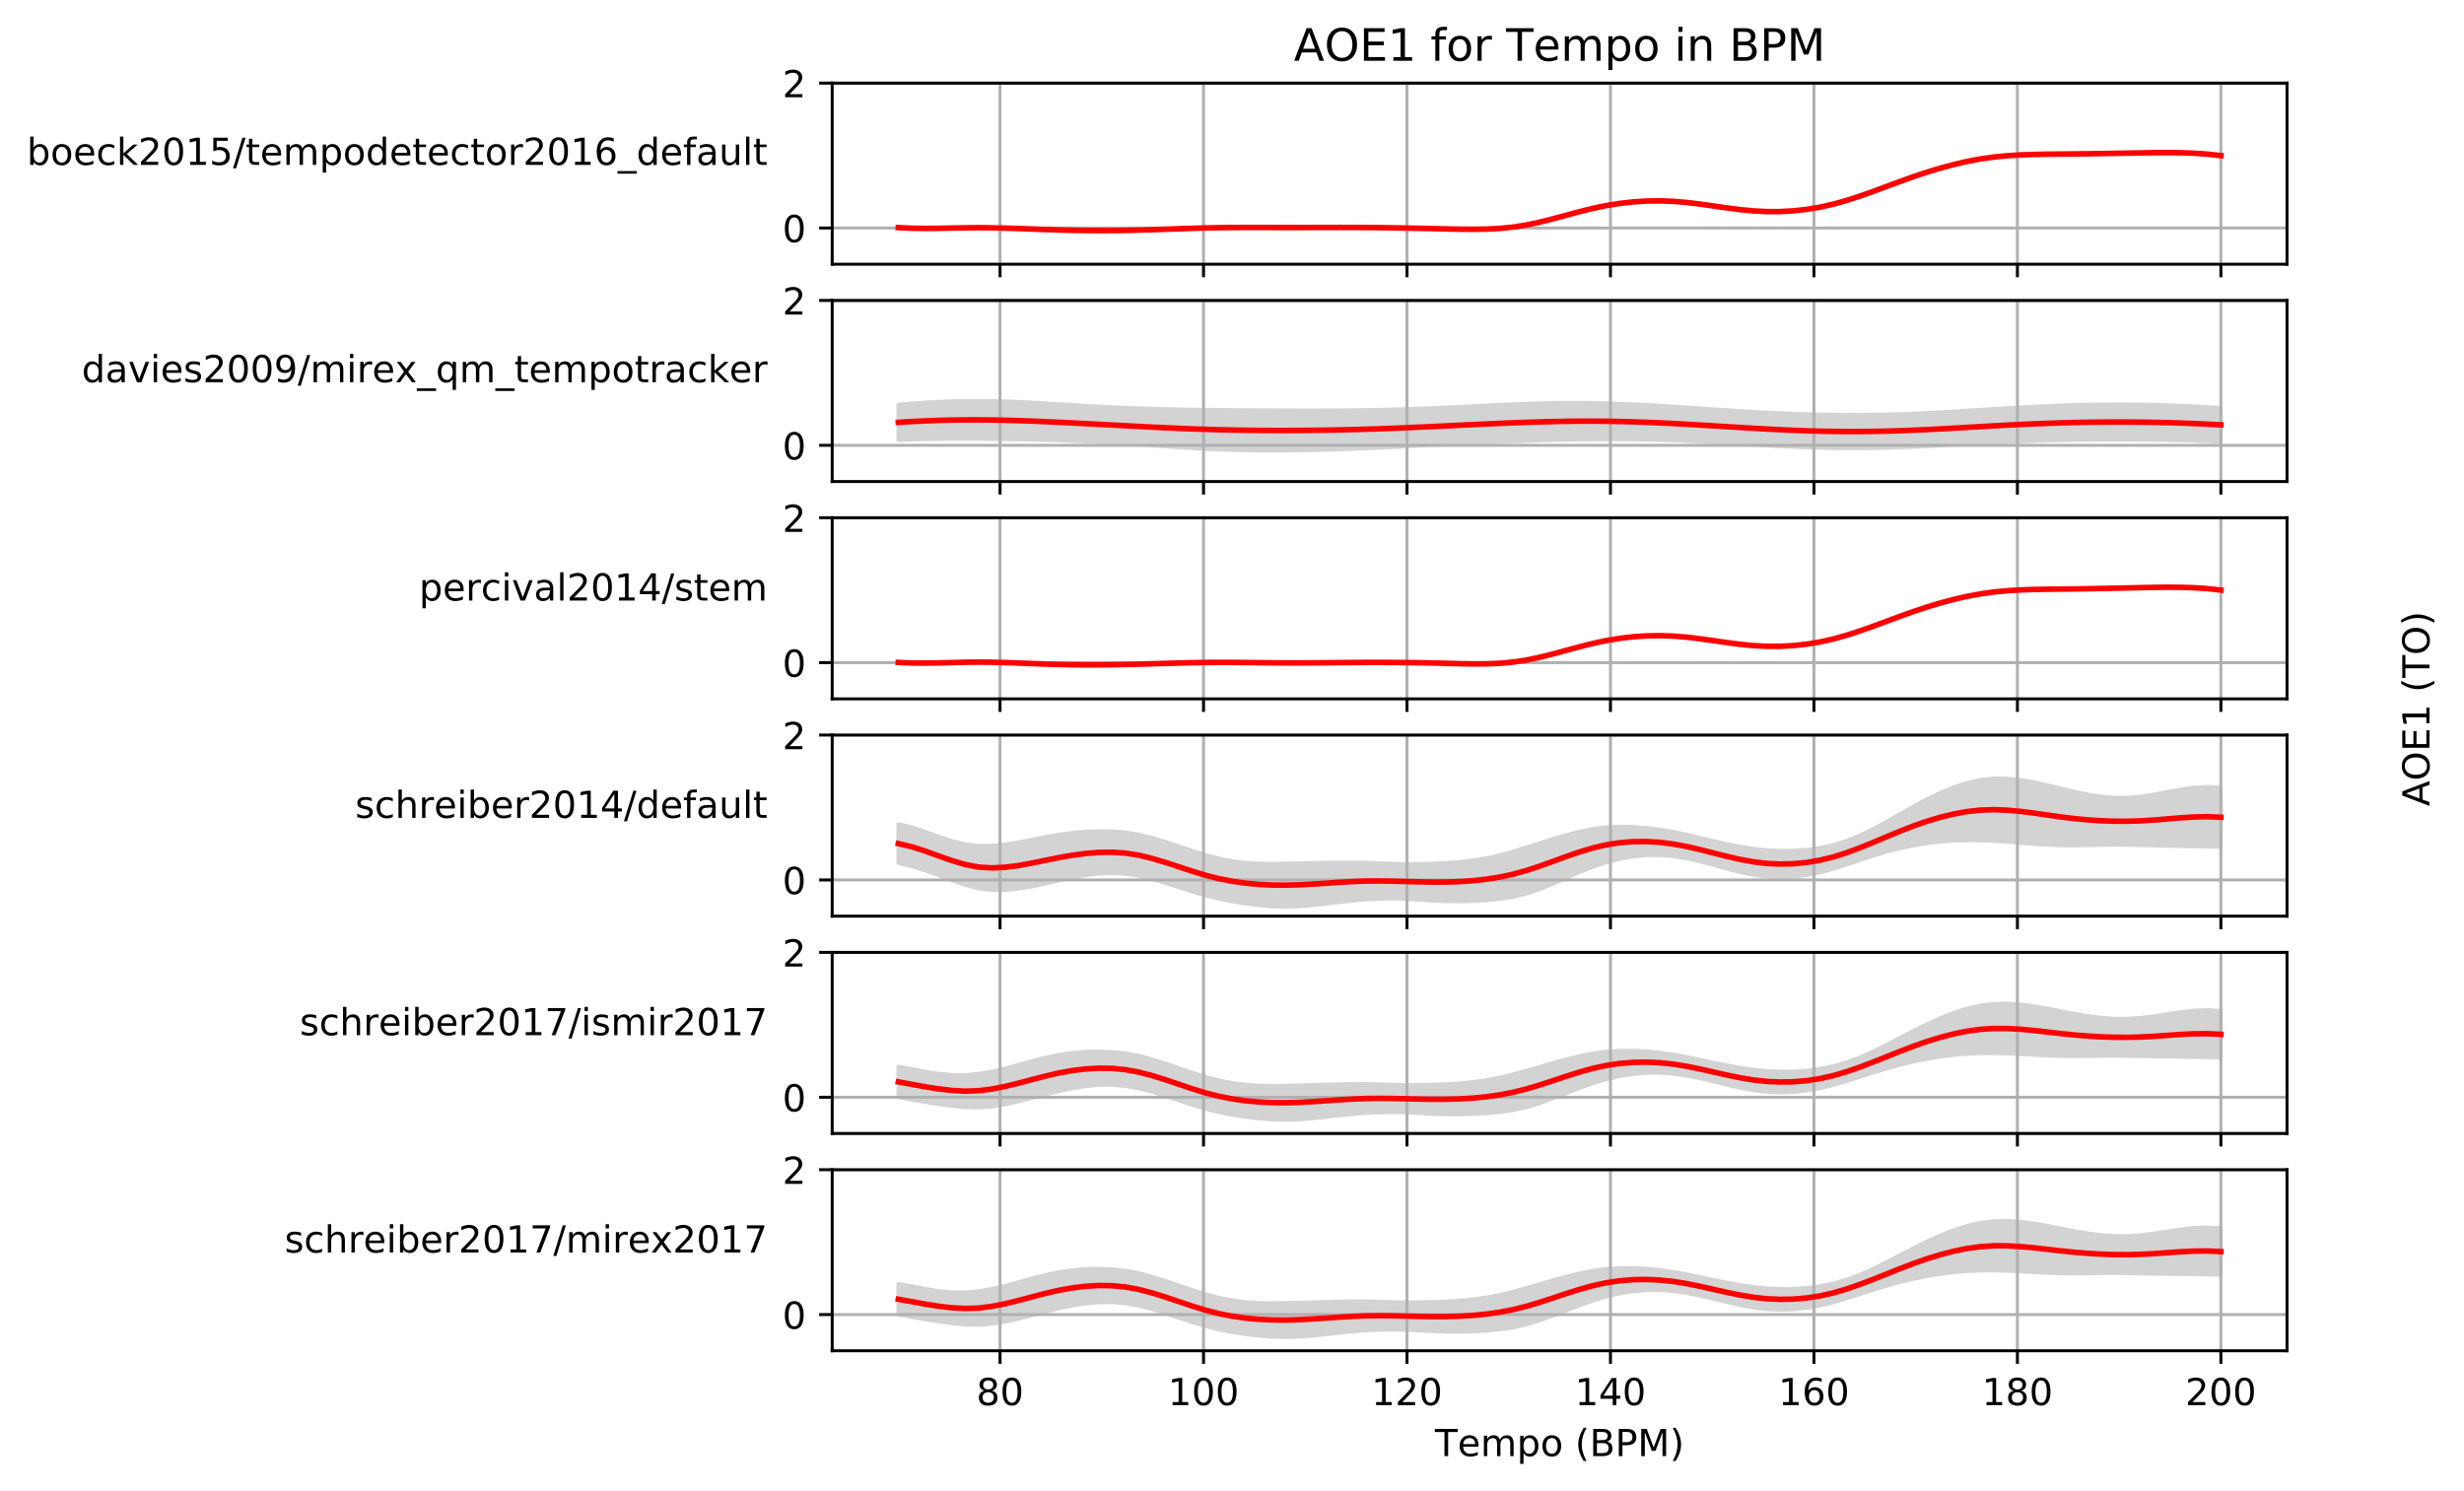 <?xml version="1.0" encoding="utf-8" standalone="no"?>
<!DOCTYPE svg PUBLIC "-//W3C//DTD SVG 1.1//EN"
  "http://www.w3.org/Graphics/SVG/1.1/DTD/svg11.dtd">
<!-- Created with matplotlib (http://matplotlib.org/) -->
<svg height="400.276pt" version="1.1" viewBox="0 0 661.551 400.276" width="661.551pt" xmlns="http://www.w3.org/2000/svg" xmlns:xlink="http://www.w3.org/1999/xlink">
 <defs>
  <style type="text/css">
*{stroke-linecap:butt;stroke-linejoin:round;}
  </style>
 </defs>
 <g id="figure_1">
  <g id="patch_1">
   <path d="M 0 400.276 
L 661.551 400.276 
L 661.551 0 
L 0 0 
z
" style="fill:#ffffff;"/>
  </g>
  <g id="axes_1">
   <g id="patch_2">
    <path d="M 223.431 70.947 
L 614.031 70.947 
L 614.031 22.318 
L 223.431 22.318 
z
" style="fill:#ffffff;"/>
   </g>
   <g id="PolyCollection_1">
    <defs>
     <path d="M 241.186 -339.221 
L 241.186 -339.106 
L 244.773 -338.943 
L 248.359 -338.887 
L 251.946 -338.904 
L 255.533 -338.963 
L 259.12 -339.029 
L 262.706 -339.064 
L 266.293 -339.035 
L 269.88 -338.933 
L 273.467 -338.781 
L 277.054 -338.607 
L 280.64 -338.438 
L 284.227 -338.298 
L 287.814 -338.2 
L 291.401 -338.142 
L 294.987 -338.125 
L 298.574 -338.145 
L 302.161 -338.204 
L 305.748 -338.304 
L 309.335 -338.437 
L 312.921 -338.59 
L 316.508 -338.748 
L 320.095 -338.896 
L 323.682 -339.015 
L 327.268 -339.089 
L 330.855 -339.116 
L 334.442 -339.112 
L 338.029 -339.094 
L 341.616 -339.073 
L 345.202 -339.062 
L 348.789 -339.069 
L 352.376 -339.089 
L 355.963 -339.112 
L 359.549 -339.13 
L 363.136 -339.136 
L 366.723 -339.127 
L 370.31 -339.102 
L 373.897 -339.057 
L 377.483 -338.987 
L 381.07 -338.901 
L 384.657 -338.808 
L 388.244 -338.717 
L 391.83 -338.645 
L 395.417 -338.626 
L 399.004 -338.694 
L 402.591 -338.883 
L 406.178 -339.231 
L 409.764 -339.784 
L 413.351 -340.541 
L 416.938 -341.439 
L 420.525 -342.406 
L 424.111 -343.373 
L 427.698 -344.268 
L 431.285 -345.024 
L 434.872 -345.608 
L 438.459 -346.017 
L 442.045 -346.249 
L 445.632 -346.301 
L 449.219 -346.173 
L 452.806 -345.869 
L 456.392 -345.434 
L 459.979 -344.928 
L 463.566 -344.414 
L 467.153 -343.952 
L 470.74 -343.604 
L 474.326 -343.424 
L 477.913 -343.428 
L 481.5 -343.624 
L 485.087 -344.017 
L 488.673 -344.615 
L 492.26 -345.422 
L 495.847 -346.433 
L 499.434 -347.601 
L 503.021 -348.875 
L 506.607 -350.202 
L 510.194 -351.53 
L 513.781 -352.808 
L 517.368 -353.995 
L 520.954 -355.076 
L 524.541 -356.035 
L 528.128 -356.857 
L 531.715 -357.527 
L 535.301 -358.032 
L 538.888 -358.379 
L 542.475 -358.6 
L 546.062 -358.726 
L 549.649 -358.792 
L 553.235 -358.829 
L 556.822 -358.868 
L 560.409 -358.918 
L 563.996 -358.977 
L 567.582 -359.039 
L 571.169 -359.1 
L 574.756 -359.158 
L 578.343 -359.207 
L 581.93 -359.225 
L 585.516 -359.183 
L 589.103 -359.053 
L 592.69 -358.805 
L 596.277 -358.411 
L 596.277 -358.577 
L 596.277 -358.577 
L 592.69 -358.972 
L 589.103 -359.215 
L 585.516 -359.338 
L 581.93 -359.371 
L 578.343 -359.343 
L 574.756 -359.287 
L 571.169 -359.225 
L 567.582 -359.163 
L 563.996 -359.105 
L 560.409 -359.054 
L 556.822 -359.013 
L 553.235 -358.983 
L 549.649 -358.953 
L 546.062 -358.891 
L 542.475 -358.766 
L 538.888 -358.544 
L 535.301 -358.192 
L 531.715 -357.68 
L 528.128 -356.999 
L 524.541 -356.165 
L 520.954 -355.194 
L 517.368 -354.102 
L 513.781 -352.905 
L 510.194 -351.62 
L 506.607 -350.286 
L 503.021 -348.957 
L 499.434 -347.682 
L 495.847 -346.513 
L 492.26 -345.503 
L 488.673 -344.695 
L 485.087 -344.098 
L 481.5 -343.704 
L 477.913 -343.508 
L 474.326 -343.504 
L 470.74 -343.685 
L 467.153 -344.034 
L 463.566 -344.498 
L 459.979 -345.013 
L 456.392 -345.519 
L 452.806 -345.953 
L 449.219 -346.253 
L 445.632 -346.38 
L 442.045 -346.33 
L 438.459 -346.106 
L 434.872 -345.71 
L 431.285 -345.14 
L 427.698 -344.4 
L 424.111 -343.517 
L 420.525 -342.56 
L 416.938 -341.596 
L 413.351 -340.694 
L 409.764 -339.924 
L 406.178 -339.353 
L 402.591 -338.995 
L 399.004 -338.817 
L 395.417 -338.774 
L 391.83 -338.817 
L 388.244 -338.9 
L 384.657 -338.979 
L 381.07 -339.044 
L 377.483 -339.098 
L 373.897 -339.148 
L 370.31 -339.197 
L 366.723 -339.236 
L 363.136 -339.26 
L 359.549 -339.272 
L 355.963 -339.281 
L 352.376 -339.288 
L 348.789 -339.293 
L 345.202 -339.297 
L 341.616 -339.298 
L 338.029 -339.291 
L 334.442 -339.272 
L 330.855 -339.238 
L 327.268 -339.19 
L 323.682 -339.126 
L 320.095 -339.045 
L 316.508 -338.953 
L 312.921 -338.855 
L 309.335 -338.762 
L 305.748 -338.684 
L 302.161 -338.63 
L 298.574 -338.607 
L 294.987 -338.613 
L 291.401 -338.646 
L 287.814 -338.702 
L 284.227 -338.776 
L 280.64 -338.863 
L 277.054 -338.954 
L 273.467 -339.041 
L 269.88 -339.115 
L 266.293 -339.175 
L 262.706 -339.207 
L 259.12 -339.182 
L 255.533 -339.113 
L 251.946 -339.038 
L 248.359 -339.001 
L 244.773 -339.048 
L 241.186 -339.221 
z
" id="m3ee365efca" style="stroke:#d3d3d3;"/>
    </defs>
    <g clip-path="url(#pf9c5d17041)">
     <use style="fill:#d3d3d3;stroke:#d3d3d3;" x="0" xlink:href="#m3ee365efca" y="400.276"/>
    </g>
   </g>
   <g id="matplotlib.axis_1">
    <g id="xtick_1">
     <g id="line2d_1">
      <path clip-path="url(#pf9c5d17041)" d="M 268.5 70.947 
L 268.5 22.318 
" style="fill:none;stroke:#b0b0b0;stroke-linecap:square;stroke-width:0.8;"/>
     </g>
     <g id="line2d_2">
      <defs>
       <path d="M 0 0 
L 0 3.5 
" id="mdc3f15b507" style="stroke:#000000;stroke-width:0.8;"/>
      </defs>
      <g>
       <use style="stroke:#000000;stroke-width:0.8;" x="268.5" xlink:href="#mdc3f15b507" y="70.947"/>
      </g>
     </g>
    </g>
    <g id="xtick_2">
     <g id="line2d_3">
      <path clip-path="url(#pf9c5d17041)" d="M 323.13 70.947 
L 323.13 22.318 
" style="fill:none;stroke:#b0b0b0;stroke-linecap:square;stroke-width:0.8;"/>
     </g>
     <g id="line2d_4">
      <g>
       <use style="stroke:#000000;stroke-width:0.8;" x="323.13" xlink:href="#mdc3f15b507" y="70.947"/>
      </g>
     </g>
    </g>
    <g id="xtick_3">
     <g id="line2d_5">
      <path clip-path="url(#pf9c5d17041)" d="M 377.759 70.947 
L 377.759 22.318 
" style="fill:none;stroke:#b0b0b0;stroke-linecap:square;stroke-width:0.8;"/>
     </g>
     <g id="line2d_6">
      <g>
       <use style="stroke:#000000;stroke-width:0.8;" x="377.759" xlink:href="#mdc3f15b507" y="70.947"/>
      </g>
     </g>
    </g>
    <g id="xtick_4">
     <g id="line2d_7">
      <path clip-path="url(#pf9c5d17041)" d="M 432.389 70.947 
L 432.389 22.318 
" style="fill:none;stroke:#b0b0b0;stroke-linecap:square;stroke-width:0.8;"/>
     </g>
     <g id="line2d_8">
      <g>
       <use style="stroke:#000000;stroke-width:0.8;" x="432.389" xlink:href="#mdc3f15b507" y="70.947"/>
      </g>
     </g>
    </g>
    <g id="xtick_5">
     <g id="line2d_9">
      <path clip-path="url(#pf9c5d17041)" d="M 487.018 70.947 
L 487.018 22.318 
" style="fill:none;stroke:#b0b0b0;stroke-linecap:square;stroke-width:0.8;"/>
     </g>
     <g id="line2d_10">
      <g>
       <use style="stroke:#000000;stroke-width:0.8;" x="487.018" xlink:href="#mdc3f15b507" y="70.947"/>
      </g>
     </g>
    </g>
    <g id="xtick_6">
     <g id="line2d_11">
      <path clip-path="url(#pf9c5d17041)" d="M 541.647 70.947 
L 541.647 22.318 
" style="fill:none;stroke:#b0b0b0;stroke-linecap:square;stroke-width:0.8;"/>
     </g>
     <g id="line2d_12">
      <g>
       <use style="stroke:#000000;stroke-width:0.8;" x="541.647" xlink:href="#mdc3f15b507" y="70.947"/>
      </g>
     </g>
    </g>
    <g id="xtick_7">
     <g id="line2d_13">
      <path clip-path="url(#pf9c5d17041)" d="M 596.277 70.947 
L 596.277 22.318 
" style="fill:none;stroke:#b0b0b0;stroke-linecap:square;stroke-width:0.8;"/>
     </g>
     <g id="line2d_14">
      <g>
       <use style="stroke:#000000;stroke-width:0.8;" x="596.277" xlink:href="#mdc3f15b507" y="70.947"/>
      </g>
     </g>
    </g>
   </g>
   <g id="matplotlib.axis_2">
    <g id="ytick_1">
     <g id="line2d_15">
      <path clip-path="url(#pf9c5d17041)" d="M 223.431 61.221 
L 614.031 61.221 
" style="fill:none;stroke:#b0b0b0;stroke-linecap:square;stroke-width:0.8;"/>
     </g>
     <g id="line2d_16">
      <defs>
       <path d="M 0 0 
L -3.5 0 
" id="mc1b7f3f1ea" style="stroke:#000000;stroke-width:0.8;"/>
      </defs>
      <g>
       <use style="stroke:#000000;stroke-width:0.8;" x="223.431" xlink:href="#mc1b7f3f1ea" y="61.221"/>
      </g>
     </g>
     <g id="text_1">
      <!-- 0 -->
      <defs>
       <path d="M 31.781 66.406 
Q 24.172 66.406 20.328 58.906 
Q 16.5 51.422 16.5 36.375 
Q 16.5 21.391 20.328 13.891 
Q 24.172 6.391 31.781 6.391 
Q 39.453 6.391 43.281 13.891 
Q 47.125 21.391 47.125 36.375 
Q 47.125 51.422 43.281 58.906 
Q 39.453 66.406 31.781 66.406 
z
M 31.781 74.219 
Q 44.047 74.219 50.516 64.516 
Q 56.984 54.828 56.984 36.375 
Q 56.984 17.969 50.516 8.266 
Q 44.047 -1.422 31.781 -1.422 
Q 19.531 -1.422 13.062 8.266 
Q 6.594 17.969 6.594 36.375 
Q 6.594 54.828 13.062 64.516 
Q 19.531 74.219 31.781 74.219 
z
" id="DejaVuSans-30"/>
      </defs>
      <g transform="translate(210.069 65.02)scale(0.1 -0.1)">
       <use xlink:href="#DejaVuSans-30"/>
      </g>
     </g>
    </g>
    <g id="ytick_2">
     <g id="line2d_17">
      <path clip-path="url(#pf9c5d17041)" d="M 223.431 22.318 
L 614.031 22.318 
" style="fill:none;stroke:#b0b0b0;stroke-linecap:square;stroke-width:0.8;"/>
     </g>
     <g id="line2d_18">
      <g>
       <use style="stroke:#000000;stroke-width:0.8;" x="223.431" xlink:href="#mc1b7f3f1ea" y="22.318"/>
      </g>
     </g>
     <g id="text_2">
      <!-- 2 -->
      <defs>
       <path d="M 19.188 8.297 
L 53.609 8.297 
L 53.609 0 
L 7.328 0 
L 7.328 8.297 
Q 12.938 14.109 22.625 23.891 
Q 32.328 33.688 34.812 36.531 
Q 39.547 41.844 41.422 45.531 
Q 43.312 49.219 43.312 52.781 
Q 43.312 58.594 39.234 62.25 
Q 35.156 65.922 28.609 65.922 
Q 23.969 65.922 18.812 64.312 
Q 13.672 62.703 7.812 59.422 
L 7.812 69.391 
Q 13.766 71.781 18.938 73 
Q 24.125 74.219 28.422 74.219 
Q 39.75 74.219 46.484 68.547 
Q 53.219 62.891 53.219 53.422 
Q 53.219 48.922 51.531 44.891 
Q 49.859 40.875 45.406 35.406 
Q 44.188 33.984 37.641 27.219 
Q 31.109 20.453 19.188 8.297 
z
" id="DejaVuSans-32"/>
      </defs>
      <g transform="translate(210.069 26.117)scale(0.1 -0.1)">
       <use xlink:href="#DejaVuSans-32"/>
      </g>
     </g>
    </g>
    <g id="text_3">
     <!-- boeck2015/tempodetector2016_default -->
     <defs>
      <path d="M 48.688 27.297 
Q 48.688 37.203 44.609 42.844 
Q 40.531 48.484 33.406 48.484 
Q 26.266 48.484 22.188 42.844 
Q 18.109 37.203 18.109 27.297 
Q 18.109 17.391 22.188 11.75 
Q 26.266 6.109 33.406 6.109 
Q 40.531 6.109 44.609 11.75 
Q 48.688 17.391 48.688 27.297 
z
M 18.109 46.391 
Q 20.953 51.266 25.266 53.625 
Q 29.594 56 35.594 56 
Q 45.562 56 51.781 48.094 
Q 58.016 40.188 58.016 27.297 
Q 58.016 14.406 51.781 6.484 
Q 45.562 -1.422 35.594 -1.422 
Q 29.594 -1.422 25.266 0.953 
Q 20.953 3.328 18.109 8.203 
L 18.109 0 
L 9.078 0 
L 9.078 75.984 
L 18.109 75.984 
z
" id="DejaVuSans-62"/>
      <path d="M 30.609 48.391 
Q 23.391 48.391 19.188 42.75 
Q 14.984 37.109 14.984 27.297 
Q 14.984 17.484 19.156 11.844 
Q 23.344 6.203 30.609 6.203 
Q 37.797 6.203 41.984 11.859 
Q 46.188 17.531 46.188 27.297 
Q 46.188 37.016 41.984 42.703 
Q 37.797 48.391 30.609 48.391 
z
M 30.609 56 
Q 42.328 56 49.016 48.375 
Q 55.719 40.766 55.719 27.297 
Q 55.719 13.875 49.016 6.219 
Q 42.328 -1.422 30.609 -1.422 
Q 18.844 -1.422 12.172 6.219 
Q 5.516 13.875 5.516 27.297 
Q 5.516 40.766 12.172 48.375 
Q 18.844 56 30.609 56 
z
" id="DejaVuSans-6f"/>
      <path d="M 56.203 29.594 
L 56.203 25.203 
L 14.891 25.203 
Q 15.484 15.922 20.484 11.062 
Q 25.484 6.203 34.422 6.203 
Q 39.594 6.203 44.453 7.469 
Q 49.312 8.734 54.109 11.281 
L 54.109 2.781 
Q 49.266 0.734 44.188 -0.344 
Q 39.109 -1.422 33.891 -1.422 
Q 20.797 -1.422 13.156 6.188 
Q 5.516 13.812 5.516 26.812 
Q 5.516 40.234 12.766 48.109 
Q 20.016 56 32.328 56 
Q 43.359 56 49.781 48.891 
Q 56.203 41.797 56.203 29.594 
z
M 47.219 32.234 
Q 47.125 39.594 43.094 43.984 
Q 39.062 48.391 32.422 48.391 
Q 24.906 48.391 20.391 44.141 
Q 15.875 39.891 15.188 32.172 
z
" id="DejaVuSans-65"/>
      <path d="M 48.781 52.594 
L 48.781 44.188 
Q 44.969 46.297 41.141 47.344 
Q 37.312 48.391 33.406 48.391 
Q 24.656 48.391 19.812 42.844 
Q 14.984 37.312 14.984 27.297 
Q 14.984 17.281 19.812 11.734 
Q 24.656 6.203 33.406 6.203 
Q 37.312 6.203 41.141 7.25 
Q 44.969 8.297 48.781 10.406 
L 48.781 2.094 
Q 45.016 0.344 40.984 -0.531 
Q 36.969 -1.422 32.422 -1.422 
Q 20.062 -1.422 12.781 6.344 
Q 5.516 14.109 5.516 27.297 
Q 5.516 40.672 12.859 48.328 
Q 20.219 56 33.016 56 
Q 37.156 56 41.109 55.141 
Q 45.062 54.297 48.781 52.594 
z
" id="DejaVuSans-63"/>
      <path d="M 9.078 75.984 
L 18.109 75.984 
L 18.109 31.109 
L 44.922 54.688 
L 56.391 54.688 
L 27.391 29.109 
L 57.625 0 
L 45.906 0 
L 18.109 26.703 
L 18.109 0 
L 9.078 0 
z
" id="DejaVuSans-6b"/>
      <path d="M 12.406 8.297 
L 28.516 8.297 
L 28.516 63.922 
L 10.984 60.406 
L 10.984 69.391 
L 28.422 72.906 
L 38.281 72.906 
L 38.281 8.297 
L 54.391 8.297 
L 54.391 0 
L 12.406 0 
z
" id="DejaVuSans-31"/>
      <path d="M 10.797 72.906 
L 49.516 72.906 
L 49.516 64.594 
L 19.828 64.594 
L 19.828 46.734 
Q 21.969 47.469 24.109 47.828 
Q 26.266 48.188 28.422 48.188 
Q 40.625 48.188 47.75 41.5 
Q 54.891 34.812 54.891 23.391 
Q 54.891 11.625 47.562 5.094 
Q 40.234 -1.422 26.906 -1.422 
Q 22.312 -1.422 17.547 -0.641 
Q 12.797 0.141 7.719 1.703 
L 7.719 11.625 
Q 12.109 9.234 16.797 8.062 
Q 21.484 6.891 26.703 6.891 
Q 35.156 6.891 40.078 11.328 
Q 45.016 15.766 45.016 23.391 
Q 45.016 31 40.078 35.438 
Q 35.156 39.891 26.703 39.891 
Q 22.75 39.891 18.812 39.016 
Q 14.891 38.141 10.797 36.281 
z
" id="DejaVuSans-35"/>
      <path d="M 25.391 72.906 
L 33.688 72.906 
L 8.297 -9.281 
L 0 -9.281 
z
" id="DejaVuSans-2f"/>
      <path d="M 18.312 70.219 
L 18.312 54.688 
L 36.812 54.688 
L 36.812 47.703 
L 18.312 47.703 
L 18.312 18.016 
Q 18.312 11.328 20.141 9.422 
Q 21.969 7.516 27.594 7.516 
L 36.812 7.516 
L 36.812 0 
L 27.594 0 
Q 17.188 0 13.234 3.875 
Q 9.281 7.766 9.281 18.016 
L 9.281 47.703 
L 2.688 47.703 
L 2.688 54.688 
L 9.281 54.688 
L 9.281 70.219 
z
" id="DejaVuSans-74"/>
      <path d="M 52 44.188 
Q 55.375 50.25 60.062 53.125 
Q 64.75 56 71.094 56 
Q 79.641 56 84.281 50.016 
Q 88.922 44.047 88.922 33.016 
L 88.922 0 
L 79.891 0 
L 79.891 32.719 
Q 79.891 40.578 77.094 44.375 
Q 74.312 48.188 68.609 48.188 
Q 61.625 48.188 57.562 43.547 
Q 53.516 38.922 53.516 30.906 
L 53.516 0 
L 44.484 0 
L 44.484 32.719 
Q 44.484 40.625 41.703 44.406 
Q 38.922 48.188 33.109 48.188 
Q 26.219 48.188 22.156 43.531 
Q 18.109 38.875 18.109 30.906 
L 18.109 0 
L 9.078 0 
L 9.078 54.688 
L 18.109 54.688 
L 18.109 46.188 
Q 21.188 51.219 25.484 53.609 
Q 29.781 56 35.688 56 
Q 41.656 56 45.828 52.969 
Q 50 49.953 52 44.188 
z
" id="DejaVuSans-6d"/>
      <path d="M 18.109 8.203 
L 18.109 -20.797 
L 9.078 -20.797 
L 9.078 54.688 
L 18.109 54.688 
L 18.109 46.391 
Q 20.953 51.266 25.266 53.625 
Q 29.594 56 35.594 56 
Q 45.562 56 51.781 48.094 
Q 58.016 40.188 58.016 27.297 
Q 58.016 14.406 51.781 6.484 
Q 45.562 -1.422 35.594 -1.422 
Q 29.594 -1.422 25.266 0.953 
Q 20.953 3.328 18.109 8.203 
z
M 48.688 27.297 
Q 48.688 37.203 44.609 42.844 
Q 40.531 48.484 33.406 48.484 
Q 26.266 48.484 22.188 42.844 
Q 18.109 37.203 18.109 27.297 
Q 18.109 17.391 22.188 11.75 
Q 26.266 6.109 33.406 6.109 
Q 40.531 6.109 44.609 11.75 
Q 48.688 17.391 48.688 27.297 
z
" id="DejaVuSans-70"/>
      <path d="M 45.406 46.391 
L 45.406 75.984 
L 54.391 75.984 
L 54.391 0 
L 45.406 0 
L 45.406 8.203 
Q 42.578 3.328 38.25 0.953 
Q 33.938 -1.422 27.875 -1.422 
Q 17.969 -1.422 11.734 6.484 
Q 5.516 14.406 5.516 27.297 
Q 5.516 40.188 11.734 48.094 
Q 17.969 56 27.875 56 
Q 33.938 56 38.25 53.625 
Q 42.578 51.266 45.406 46.391 
z
M 14.797 27.297 
Q 14.797 17.391 18.875 11.75 
Q 22.953 6.109 30.078 6.109 
Q 37.203 6.109 41.297 11.75 
Q 45.406 17.391 45.406 27.297 
Q 45.406 37.203 41.297 42.844 
Q 37.203 48.484 30.078 48.484 
Q 22.953 48.484 18.875 42.844 
Q 14.797 37.203 14.797 27.297 
z
" id="DejaVuSans-64"/>
      <path d="M 41.109 46.297 
Q 39.594 47.172 37.812 47.578 
Q 36.031 48 33.891 48 
Q 26.266 48 22.188 43.047 
Q 18.109 38.094 18.109 28.812 
L 18.109 0 
L 9.078 0 
L 9.078 54.688 
L 18.109 54.688 
L 18.109 46.188 
Q 20.953 51.172 25.484 53.578 
Q 30.031 56 36.531 56 
Q 37.453 56 38.578 55.875 
Q 39.703 55.766 41.062 55.516 
z
" id="DejaVuSans-72"/>
      <path d="M 33.016 40.375 
Q 26.375 40.375 22.484 35.828 
Q 18.609 31.297 18.609 23.391 
Q 18.609 15.531 22.484 10.953 
Q 26.375 6.391 33.016 6.391 
Q 39.656 6.391 43.531 10.953 
Q 47.406 15.531 47.406 23.391 
Q 47.406 31.297 43.531 35.828 
Q 39.656 40.375 33.016 40.375 
z
M 52.594 71.297 
L 52.594 62.312 
Q 48.875 64.062 45.094 64.984 
Q 41.312 65.922 37.594 65.922 
Q 27.828 65.922 22.672 59.328 
Q 17.531 52.734 16.797 39.406 
Q 19.672 43.656 24.016 45.922 
Q 28.375 48.188 33.594 48.188 
Q 44.578 48.188 50.953 41.516 
Q 57.328 34.859 57.328 23.391 
Q 57.328 12.156 50.688 5.359 
Q 44.047 -1.422 33.016 -1.422 
Q 20.359 -1.422 13.672 8.266 
Q 6.984 17.969 6.984 36.375 
Q 6.984 53.656 15.188 63.938 
Q 23.391 74.219 37.203 74.219 
Q 40.922 74.219 44.703 73.484 
Q 48.484 72.75 52.594 71.297 
z
" id="DejaVuSans-36"/>
      <path d="M 50.984 -16.609 
L 50.984 -23.578 
L -0.984 -23.578 
L -0.984 -16.609 
z
" id="DejaVuSans-5f"/>
      <path d="M 37.109 75.984 
L 37.109 68.5 
L 28.516 68.5 
Q 23.688 68.5 21.797 66.547 
Q 19.922 64.594 19.922 59.516 
L 19.922 54.688 
L 34.719 54.688 
L 34.719 47.703 
L 19.922 47.703 
L 19.922 0 
L 10.891 0 
L 10.891 47.703 
L 2.297 47.703 
L 2.297 54.688 
L 10.891 54.688 
L 10.891 58.5 
Q 10.891 67.625 15.141 71.797 
Q 19.391 75.984 28.609 75.984 
z
" id="DejaVuSans-66"/>
      <path d="M 34.281 27.484 
Q 23.391 27.484 19.188 25 
Q 14.984 22.516 14.984 16.5 
Q 14.984 11.719 18.141 8.906 
Q 21.297 6.109 26.703 6.109 
Q 34.188 6.109 38.703 11.406 
Q 43.219 16.703 43.219 25.484 
L 43.219 27.484 
z
M 52.203 31.203 
L 52.203 0 
L 43.219 0 
L 43.219 8.297 
Q 40.141 3.328 35.547 0.953 
Q 30.953 -1.422 24.312 -1.422 
Q 15.922 -1.422 10.953 3.297 
Q 6 8.016 6 15.922 
Q 6 25.141 12.172 29.828 
Q 18.359 34.516 30.609 34.516 
L 43.219 34.516 
L 43.219 35.406 
Q 43.219 41.609 39.141 45 
Q 35.062 48.391 27.688 48.391 
Q 23 48.391 18.547 47.266 
Q 14.109 46.141 10.016 43.891 
L 10.016 52.203 
Q 14.938 54.109 19.578 55.047 
Q 24.219 56 28.609 56 
Q 40.484 56 46.344 49.844 
Q 52.203 43.703 52.203 31.203 
z
" id="DejaVuSans-61"/>
      <path d="M 8.5 21.578 
L 8.5 54.688 
L 17.484 54.688 
L 17.484 21.922 
Q 17.484 14.156 20.5 10.266 
Q 23.531 6.391 29.594 6.391 
Q 36.859 6.391 41.078 11.031 
Q 45.312 15.672 45.312 23.688 
L 45.312 54.688 
L 54.297 54.688 
L 54.297 0 
L 45.312 0 
L 45.312 8.406 
Q 42.047 3.422 37.719 1 
Q 33.406 -1.422 27.688 -1.422 
Q 18.266 -1.422 13.375 4.438 
Q 8.5 10.297 8.5 21.578 
z
M 31.109 56 
z
" id="DejaVuSans-75"/>
      <path d="M 9.422 75.984 
L 18.406 75.984 
L 18.406 0 
L 9.422 0 
z
" id="DejaVuSans-6c"/>
     </defs>
     <g transform="translate(7.2 44.275)scale(0.1 -0.1)">
      <use xlink:href="#DejaVuSans-62"/>
      <use x="63.477" xlink:href="#DejaVuSans-6f"/>
      <use x="124.658" xlink:href="#DejaVuSans-65"/>
      <use x="186.182" xlink:href="#DejaVuSans-63"/>
      <use x="241.162" xlink:href="#DejaVuSans-6b"/>
      <use x="299.072" xlink:href="#DejaVuSans-32"/>
      <use x="362.695" xlink:href="#DejaVuSans-30"/>
      <use x="426.318" xlink:href="#DejaVuSans-31"/>
      <use x="489.941" xlink:href="#DejaVuSans-35"/>
      <use x="553.564" xlink:href="#DejaVuSans-2f"/>
      <use x="587.256" xlink:href="#DejaVuSans-74"/>
      <use x="626.465" xlink:href="#DejaVuSans-65"/>
      <use x="687.988" xlink:href="#DejaVuSans-6d"/>
      <use x="785.4" xlink:href="#DejaVuSans-70"/>
      <use x="848.877" xlink:href="#DejaVuSans-6f"/>
      <use x="910.059" xlink:href="#DejaVuSans-64"/>
      <use x="973.535" xlink:href="#DejaVuSans-65"/>
      <use x="1035.059" xlink:href="#DejaVuSans-74"/>
      <use x="1074.268" xlink:href="#DejaVuSans-65"/>
      <use x="1135.791" xlink:href="#DejaVuSans-63"/>
      <use x="1190.771" xlink:href="#DejaVuSans-74"/>
      <use x="1229.98" xlink:href="#DejaVuSans-6f"/>
      <use x="1291.162" xlink:href="#DejaVuSans-72"/>
      <use x="1332.275" xlink:href="#DejaVuSans-32"/>
      <use x="1395.898" xlink:href="#DejaVuSans-30"/>
      <use x="1459.521" xlink:href="#DejaVuSans-31"/>
      <use x="1523.145" xlink:href="#DejaVuSans-36"/>
      <use x="1586.768" xlink:href="#DejaVuSans-5f"/>
      <use x="1636.768" xlink:href="#DejaVuSans-64"/>
      <use x="1700.244" xlink:href="#DejaVuSans-65"/>
      <use x="1761.768" xlink:href="#DejaVuSans-66"/>
      <use x="1796.973" xlink:href="#DejaVuSans-61"/>
      <use x="1858.252" xlink:href="#DejaVuSans-75"/>
      <use x="1921.631" xlink:href="#DejaVuSans-6c"/>
      <use x="1949.414" xlink:href="#DejaVuSans-74"/>
     </g>
    </g>
   </g>
   <g id="line2d_19">
    <path clip-path="url(#pf9c5d17041)" d="M 241.186 61.113 
L 244.773 61.281 
L 248.359 61.332 
L 251.946 61.305 
L 255.533 61.238 
L 259.12 61.17 
L 262.706 61.14 
L 266.293 61.171 
L 269.88 61.252 
L 273.467 61.365 
L 277.054 61.496 
L 280.64 61.626 
L 284.227 61.739 
L 287.814 61.825 
L 291.401 61.882 
L 294.987 61.907 
L 298.574 61.9 
L 302.161 61.859 
L 305.748 61.782 
L 309.335 61.676 
L 312.921 61.553 
L 316.508 61.425 
L 320.095 61.305 
L 323.682 61.205 
L 327.268 61.137 
L 330.855 61.099 
L 334.442 61.084 
L 338.029 61.084 
L 341.616 61.091 
L 345.202 61.096 
L 348.789 61.095 
L 352.376 61.088 
L 355.963 61.08 
L 359.549 61.075 
L 363.136 61.078 
L 366.723 61.094 
L 370.31 61.127 
L 373.897 61.174 
L 377.483 61.233 
L 381.07 61.304 
L 384.657 61.382 
L 388.244 61.467 
L 391.83 61.545 
L 395.417 61.576 
L 399.004 61.52 
L 402.591 61.337 
L 406.178 60.984 
L 409.764 60.422 
L 413.351 59.658 
L 416.938 58.759 
L 420.525 57.793 
L 424.111 56.831 
L 427.698 55.942 
L 431.285 55.194 
L 434.872 54.617 
L 438.459 54.214 
L 442.045 53.987 
L 445.632 53.936 
L 449.219 54.063 
L 452.806 54.365 
L 456.392 54.8 
L 459.979 55.305 
L 463.566 55.82 
L 467.153 56.283 
L 470.74 56.631 
L 474.326 56.812 
L 477.913 56.808 
L 481.5 56.612 
L 485.087 56.218 
L 488.673 55.621 
L 492.26 54.813 
L 495.847 53.803 
L 499.434 52.634 
L 503.021 51.36 
L 506.607 50.032 
L 510.194 48.701 
L 513.781 47.42 
L 517.368 46.227 
L 520.954 45.141 
L 524.541 44.176 
L 528.128 43.348 
L 531.715 42.673 
L 535.301 42.164 
L 538.888 41.815 
L 542.475 41.593 
L 546.062 41.467 
L 549.649 41.404 
L 553.235 41.37 
L 556.822 41.336 
L 560.409 41.29 
L 563.996 41.235 
L 567.582 41.175 
L 571.169 41.114 
L 574.756 41.053 
L 578.343 41.001 
L 581.93 40.978 
L 585.516 41.015 
L 589.103 41.142 
L 592.69 41.388 
L 596.277 41.782 
" style="fill:none;stroke:#ff0000;stroke-linecap:square;stroke-width:1.5;"/>
   </g>
   <g id="patch_3">
    <path d="M 223.431 70.947 
L 223.431 22.318 
" style="fill:none;stroke:#000000;stroke-linecap:square;stroke-linejoin:miter;stroke-width:0.8;"/>
   </g>
   <g id="patch_4">
    <path d="M 614.031 70.947 
L 614.031 22.318 
" style="fill:none;stroke:#000000;stroke-linecap:square;stroke-linejoin:miter;stroke-width:0.8;"/>
   </g>
   <g id="patch_5">
    <path d="M 223.431 70.947 
L 614.031 70.947 
" style="fill:none;stroke:#000000;stroke-linecap:square;stroke-linejoin:miter;stroke-width:0.8;"/>
   </g>
   <g id="patch_6">
    <path d="M 223.431 22.318 
L 614.031 22.318 
" style="fill:none;stroke:#000000;stroke-linecap:square;stroke-linejoin:miter;stroke-width:0.8;"/>
   </g>
  </g>
  <g id="axes_2">
   <g id="patch_7">
    <path d="M 223.431 129.301 
L 614.031 129.301 
L 614.031 80.673 
L 223.431 80.673 
z
" style="fill:#ffffff;"/>
   </g>
   <g id="PolyCollection_2">
    <defs>
     <path d="M 241.186 -291.657 
L 241.186 -282.077 
L 244.773 -282.224 
L 248.359 -282.325 
L 251.946 -282.387 
L 255.533 -282.419 
L 259.12 -282.426 
L 262.706 -282.412 
L 266.293 -282.38 
L 269.88 -282.333 
L 273.467 -282.271 
L 277.054 -282.195 
L 280.64 -282.104 
L 284.227 -281.997 
L 287.814 -281.871 
L 291.401 -281.722 
L 294.987 -281.549 
L 298.574 -281.351 
L 302.161 -281.13 
L 305.748 -280.891 
L 309.335 -280.641 
L 312.921 -280.389 
L 316.508 -280.143 
L 320.095 -279.916 
L 323.682 -279.716 
L 327.268 -279.553 
L 330.855 -279.43 
L 334.442 -279.344 
L 338.029 -279.293 
L 341.616 -279.275 
L 345.202 -279.286 
L 348.789 -279.324 
L 352.376 -279.386 
L 355.963 -279.471 
L 359.549 -279.577 
L 363.136 -279.704 
L 366.723 -279.853 
L 370.31 -280.022 
L 373.897 -280.205 
L 377.483 -280.396 
L 381.07 -280.588 
L 384.657 -280.778 
L 388.244 -280.963 
L 391.83 -281.139 
L 395.417 -281.304 
L 399.004 -281.457 
L 402.591 -281.599 
L 406.178 -281.731 
L 409.764 -281.854 
L 413.351 -281.969 
L 416.938 -282.073 
L 420.525 -282.163 
L 424.111 -282.234 
L 427.698 -282.284 
L 431.285 -282.306 
L 434.872 -282.3 
L 438.459 -282.265 
L 442.045 -282.2 
L 445.632 -282.107 
L 449.219 -281.985 
L 452.806 -281.837 
L 456.392 -281.664 
L 459.979 -281.471 
L 463.566 -281.265 
L 467.153 -281.052 
L 470.74 -280.838 
L 474.326 -280.631 
L 477.913 -280.438 
L 481.5 -280.264 
L 485.087 -280.117 
L 488.673 -280.001 
L 492.26 -279.922 
L 495.847 -279.885 
L 499.434 -279.888 
L 503.021 -279.93 
L 506.607 -280.009 
L 510.194 -280.121 
L 513.781 -280.264 
L 517.368 -280.433 
L 520.954 -280.619 
L 524.541 -280.814 
L 528.128 -281.01 
L 531.715 -281.202 
L 535.301 -281.383 
L 538.888 -281.55 
L 542.475 -281.7 
L 546.062 -281.832 
L 549.649 -281.946 
L 553.235 -282.04 
L 556.822 -282.112 
L 560.409 -282.164 
L 563.996 -282.195 
L 567.582 -282.207 
L 571.169 -282.201 
L 574.756 -282.178 
L 578.343 -282.138 
L 581.93 -282.08 
L 585.516 -282.003 
L 589.103 -281.903 
L 592.69 -281.778 
L 596.277 -281.624 
L 596.277 -290.761 
L 596.277 -290.761 
L 592.69 -290.99 
L 589.103 -291.19 
L 585.516 -291.359 
L 581.93 -291.495 
L 578.343 -291.598 
L 574.756 -291.668 
L 571.169 -291.705 
L 567.582 -291.709 
L 563.996 -291.681 
L 560.409 -291.622 
L 556.822 -291.532 
L 553.235 -291.412 
L 549.649 -291.264 
L 546.062 -291.092 
L 542.475 -290.901 
L 538.888 -290.694 
L 535.301 -290.476 
L 531.715 -290.25 
L 528.128 -290.023 
L 524.541 -289.802 
L 520.954 -289.595 
L 517.368 -289.408 
L 513.781 -289.247 
L 510.194 -289.116 
L 506.607 -289.017 
L 503.021 -288.949 
L 499.434 -288.912 
L 495.847 -288.907 
L 492.26 -288.933 
L 488.673 -288.993 
L 485.087 -289.083 
L 481.5 -289.202 
L 477.913 -289.347 
L 474.326 -289.517 
L 470.74 -289.709 
L 467.153 -289.921 
L 463.566 -290.15 
L 459.979 -290.39 
L 456.392 -290.637 
L 452.806 -290.883 
L 449.219 -291.122 
L 445.632 -291.348 
L 442.045 -291.556 
L 438.459 -291.74 
L 434.872 -291.894 
L 431.285 -292.014 
L 427.698 -292.094 
L 424.111 -292.131 
L 420.525 -292.127 
L 416.938 -292.084 
L 413.351 -292.005 
L 409.764 -291.892 
L 406.178 -291.749 
L 402.591 -291.584 
L 399.004 -291.406 
L 395.417 -291.222 
L 391.83 -291.041 
L 388.244 -290.869 
L 384.657 -290.71 
L 381.07 -290.568 
L 377.483 -290.445 
L 373.897 -290.341 
L 370.31 -290.256 
L 366.723 -290.188 
L 363.136 -290.137 
L 359.549 -290.1 
L 355.963 -290.079 
L 352.376 -290.07 
L 348.789 -290.073 
L 345.202 -290.085 
L 341.616 -290.103 
L 338.029 -290.125 
L 334.442 -290.153 
L 330.855 -290.185 
L 327.268 -290.221 
L 323.682 -290.263 
L 320.095 -290.311 
L 316.508 -290.369 
L 312.921 -290.441 
L 309.335 -290.532 
L 305.748 -290.645 
L 302.161 -290.782 
L 298.574 -290.945 
L 294.987 -291.131 
L 291.401 -291.336 
L 287.814 -291.556 
L 284.227 -291.781 
L 280.64 -292.001 
L 277.054 -292.206 
L 273.467 -292.384 
L 269.88 -292.524 
L 266.293 -292.618 
L 262.706 -292.656 
L 259.12 -292.631 
L 255.533 -292.543 
L 251.946 -292.397 
L 248.359 -292.195 
L 244.773 -291.946 
L 241.186 -291.657 
z
" id="m498b95bbfd" style="stroke:#d3d3d3;"/>
    </defs>
    <g clip-path="url(#p90b0a23dbb)">
     <use style="fill:#d3d3d3;stroke:#d3d3d3;" x="0" xlink:href="#m498b95bbfd" y="400.276"/>
    </g>
   </g>
   <g id="matplotlib.axis_3">
    <g id="xtick_8">
     <g id="line2d_20">
      <path clip-path="url(#p90b0a23dbb)" d="M 268.5 129.301 
L 268.5 80.673 
" style="fill:none;stroke:#b0b0b0;stroke-linecap:square;stroke-width:0.8;"/>
     </g>
     <g id="line2d_21">
      <g>
       <use style="stroke:#000000;stroke-width:0.8;" x="268.5" xlink:href="#mdc3f15b507" y="129.301"/>
      </g>
     </g>
    </g>
    <g id="xtick_9">
     <g id="line2d_22">
      <path clip-path="url(#p90b0a23dbb)" d="M 323.13 129.301 
L 323.13 80.673 
" style="fill:none;stroke:#b0b0b0;stroke-linecap:square;stroke-width:0.8;"/>
     </g>
     <g id="line2d_23">
      <g>
       <use style="stroke:#000000;stroke-width:0.8;" x="323.13" xlink:href="#mdc3f15b507" y="129.301"/>
      </g>
     </g>
    </g>
    <g id="xtick_10">
     <g id="line2d_24">
      <path clip-path="url(#p90b0a23dbb)" d="M 377.759 129.301 
L 377.759 80.673 
" style="fill:none;stroke:#b0b0b0;stroke-linecap:square;stroke-width:0.8;"/>
     </g>
     <g id="line2d_25">
      <g>
       <use style="stroke:#000000;stroke-width:0.8;" x="377.759" xlink:href="#mdc3f15b507" y="129.301"/>
      </g>
     </g>
    </g>
    <g id="xtick_11">
     <g id="line2d_26">
      <path clip-path="url(#p90b0a23dbb)" d="M 432.389 129.301 
L 432.389 80.673 
" style="fill:none;stroke:#b0b0b0;stroke-linecap:square;stroke-width:0.8;"/>
     </g>
     <g id="line2d_27">
      <g>
       <use style="stroke:#000000;stroke-width:0.8;" x="432.389" xlink:href="#mdc3f15b507" y="129.301"/>
      </g>
     </g>
    </g>
    <g id="xtick_12">
     <g id="line2d_28">
      <path clip-path="url(#p90b0a23dbb)" d="M 487.018 129.301 
L 487.018 80.673 
" style="fill:none;stroke:#b0b0b0;stroke-linecap:square;stroke-width:0.8;"/>
     </g>
     <g id="line2d_29">
      <g>
       <use style="stroke:#000000;stroke-width:0.8;" x="487.018" xlink:href="#mdc3f15b507" y="129.301"/>
      </g>
     </g>
    </g>
    <g id="xtick_13">
     <g id="line2d_30">
      <path clip-path="url(#p90b0a23dbb)" d="M 541.647 129.301 
L 541.647 80.673 
" style="fill:none;stroke:#b0b0b0;stroke-linecap:square;stroke-width:0.8;"/>
     </g>
     <g id="line2d_31">
      <g>
       <use style="stroke:#000000;stroke-width:0.8;" x="541.647" xlink:href="#mdc3f15b507" y="129.301"/>
      </g>
     </g>
    </g>
    <g id="xtick_14">
     <g id="line2d_32">
      <path clip-path="url(#p90b0a23dbb)" d="M 596.277 129.301 
L 596.277 80.673 
" style="fill:none;stroke:#b0b0b0;stroke-linecap:square;stroke-width:0.8;"/>
     </g>
     <g id="line2d_33">
      <g>
       <use style="stroke:#000000;stroke-width:0.8;" x="596.277" xlink:href="#mdc3f15b507" y="129.301"/>
      </g>
     </g>
    </g>
   </g>
   <g id="matplotlib.axis_4">
    <g id="ytick_3">
     <g id="line2d_34">
      <path clip-path="url(#p90b0a23dbb)" d="M 223.431 119.576 
L 614.031 119.576 
" style="fill:none;stroke:#b0b0b0;stroke-linecap:square;stroke-width:0.8;"/>
     </g>
     <g id="line2d_35">
      <g>
       <use style="stroke:#000000;stroke-width:0.8;" x="223.431" xlink:href="#mc1b7f3f1ea" y="119.576"/>
      </g>
     </g>
     <g id="text_4">
      <!-- 0 -->
      <g transform="translate(210.069 123.375)scale(0.1 -0.1)">
       <use xlink:href="#DejaVuSans-30"/>
      </g>
     </g>
    </g>
    <g id="ytick_4">
     <g id="line2d_36">
      <path clip-path="url(#p90b0a23dbb)" d="M 223.431 80.673 
L 614.031 80.673 
" style="fill:none;stroke:#b0b0b0;stroke-linecap:square;stroke-width:0.8;"/>
     </g>
     <g id="line2d_37">
      <g>
       <use style="stroke:#000000;stroke-width:0.8;" x="223.431" xlink:href="#mc1b7f3f1ea" y="80.673"/>
      </g>
     </g>
     <g id="text_5">
      <!-- 2 -->
      <g transform="translate(210.069 84.472)scale(0.1 -0.1)">
       <use xlink:href="#DejaVuSans-32"/>
      </g>
     </g>
    </g>
    <g id="text_6">
     <!-- davies2009/mirex_qm_tempotracker -->
     <defs>
      <path d="M 2.984 54.688 
L 12.5 54.688 
L 29.594 8.797 
L 46.688 54.688 
L 56.203 54.688 
L 35.688 0 
L 23.484 0 
z
" id="DejaVuSans-76"/>
      <path d="M 9.422 54.688 
L 18.406 54.688 
L 18.406 0 
L 9.422 0 
z
M 9.422 75.984 
L 18.406 75.984 
L 18.406 64.594 
L 9.422 64.594 
z
" id="DejaVuSans-69"/>
      <path d="M 44.281 53.078 
L 44.281 44.578 
Q 40.484 46.531 36.375 47.5 
Q 32.281 48.484 27.875 48.484 
Q 21.188 48.484 17.844 46.438 
Q 14.5 44.391 14.5 40.281 
Q 14.5 37.156 16.891 35.375 
Q 19.281 33.594 26.516 31.984 
L 29.594 31.297 
Q 39.156 29.25 43.188 25.516 
Q 47.219 21.781 47.219 15.094 
Q 47.219 7.469 41.188 3.016 
Q 35.156 -1.422 24.609 -1.422 
Q 20.219 -1.422 15.453 -0.562 
Q 10.688 0.297 5.422 2 
L 5.422 11.281 
Q 10.406 8.688 15.234 7.391 
Q 20.062 6.109 24.812 6.109 
Q 31.156 6.109 34.562 8.281 
Q 37.984 10.453 37.984 14.406 
Q 37.984 18.062 35.516 20.016 
Q 33.062 21.969 24.703 23.781 
L 21.578 24.516 
Q 13.234 26.266 9.516 29.906 
Q 5.812 33.547 5.812 39.891 
Q 5.812 47.609 11.281 51.797 
Q 16.75 56 26.812 56 
Q 31.781 56 36.172 55.266 
Q 40.578 54.547 44.281 53.078 
z
" id="DejaVuSans-73"/>
      <path d="M 10.984 1.516 
L 10.984 10.5 
Q 14.703 8.734 18.5 7.812 
Q 22.312 6.891 25.984 6.891 
Q 35.75 6.891 40.891 13.453 
Q 46.047 20.016 46.781 33.406 
Q 43.953 29.203 39.594 26.953 
Q 35.25 24.703 29.984 24.703 
Q 19.047 24.703 12.672 31.312 
Q 6.297 37.938 6.297 49.422 
Q 6.297 60.641 12.938 67.422 
Q 19.578 74.219 30.609 74.219 
Q 43.266 74.219 49.922 64.516 
Q 56.594 54.828 56.594 36.375 
Q 56.594 19.141 48.406 8.859 
Q 40.234 -1.422 26.422 -1.422 
Q 22.703 -1.422 18.891 -0.688 
Q 15.094 0.047 10.984 1.516 
z
M 30.609 32.422 
Q 37.25 32.422 41.125 36.953 
Q 45.016 41.5 45.016 49.422 
Q 45.016 57.281 41.125 61.844 
Q 37.25 66.406 30.609 66.406 
Q 23.969 66.406 20.094 61.844 
Q 16.219 57.281 16.219 49.422 
Q 16.219 41.5 20.094 36.953 
Q 23.969 32.422 30.609 32.422 
z
" id="DejaVuSans-39"/>
      <path d="M 54.891 54.688 
L 35.109 28.078 
L 55.906 0 
L 45.312 0 
L 29.391 21.484 
L 13.484 0 
L 2.875 0 
L 24.125 28.609 
L 4.688 54.688 
L 15.281 54.688 
L 29.781 35.203 
L 44.281 54.688 
z
" id="DejaVuSans-78"/>
      <path d="M 14.797 27.297 
Q 14.797 17.391 18.875 11.75 
Q 22.953 6.109 30.078 6.109 
Q 37.203 6.109 41.297 11.75 
Q 45.406 17.391 45.406 27.297 
Q 45.406 37.203 41.297 42.844 
Q 37.203 48.484 30.078 48.484 
Q 22.953 48.484 18.875 42.844 
Q 14.797 37.203 14.797 27.297 
z
M 45.406 8.203 
Q 42.578 3.328 38.25 0.953 
Q 33.938 -1.422 27.875 -1.422 
Q 17.969 -1.422 11.734 6.484 
Q 5.516 14.406 5.516 27.297 
Q 5.516 40.188 11.734 48.094 
Q 17.969 56 27.875 56 
Q 33.938 56 38.25 53.625 
Q 42.578 51.266 45.406 46.391 
L 45.406 54.688 
L 54.391 54.688 
L 54.391 -20.797 
L 45.406 -20.797 
z
" id="DejaVuSans-71"/>
     </defs>
     <g transform="translate(21.939 102.629)scale(0.1 -0.1)">
      <use xlink:href="#DejaVuSans-64"/>
      <use x="63.477" xlink:href="#DejaVuSans-61"/>
      <use x="124.756" xlink:href="#DejaVuSans-76"/>
      <use x="183.936" xlink:href="#DejaVuSans-69"/>
      <use x="211.719" xlink:href="#DejaVuSans-65"/>
      <use x="273.242" xlink:href="#DejaVuSans-73"/>
      <use x="325.342" xlink:href="#DejaVuSans-32"/>
      <use x="388.965" xlink:href="#DejaVuSans-30"/>
      <use x="452.588" xlink:href="#DejaVuSans-30"/>
      <use x="516.211" xlink:href="#DejaVuSans-39"/>
      <use x="579.834" xlink:href="#DejaVuSans-2f"/>
      <use x="613.525" xlink:href="#DejaVuSans-6d"/>
      <use x="710.938" xlink:href="#DejaVuSans-69"/>
      <use x="738.721" xlink:href="#DejaVuSans-72"/>
      <use x="779.803" xlink:href="#DejaVuSans-65"/>
      <use x="841.311" xlink:href="#DejaVuSans-78"/>
      <use x="900.49" xlink:href="#DejaVuSans-5f"/>
      <use x="950.49" xlink:href="#DejaVuSans-71"/>
      <use x="1013.967" xlink:href="#DejaVuSans-6d"/>
      <use x="1111.379" xlink:href="#DejaVuSans-5f"/>
      <use x="1161.379" xlink:href="#DejaVuSans-74"/>
      <use x="1200.588" xlink:href="#DejaVuSans-65"/>
      <use x="1262.111" xlink:href="#DejaVuSans-6d"/>
      <use x="1359.523" xlink:href="#DejaVuSans-70"/>
      <use x="1423" xlink:href="#DejaVuSans-6f"/>
      <use x="1484.182" xlink:href="#DejaVuSans-74"/>
      <use x="1523.391" xlink:href="#DejaVuSans-72"/>
      <use x="1564.504" xlink:href="#DejaVuSans-61"/>
      <use x="1625.783" xlink:href="#DejaVuSans-63"/>
      <use x="1680.764" xlink:href="#DejaVuSans-6b"/>
      <use x="1738.627" xlink:href="#DejaVuSans-65"/>
      <use x="1800.15" xlink:href="#DejaVuSans-72"/>
     </g>
    </g>
   </g>
   <g id="line2d_38">
    <path clip-path="url(#p90b0a23dbb)" d="M 241.186 113.409 
L 244.773 113.191 
L 248.359 113.016 
L 251.946 112.884 
L 255.533 112.795 
L 259.12 112.748 
L 262.706 112.742 
L 266.293 112.777 
L 269.88 112.847 
L 273.467 112.948 
L 277.054 113.075 
L 280.64 113.223 
L 284.227 113.387 
L 287.814 113.562 
L 291.401 113.747 
L 294.987 113.936 
L 298.574 114.128 
L 302.161 114.32 
L 305.748 114.508 
L 309.335 114.689 
L 312.921 114.861 
L 316.508 115.02 
L 320.095 115.163 
L 323.682 115.287 
L 327.268 115.389 
L 330.855 115.469 
L 334.442 115.528 
L 338.029 115.567 
L 341.616 115.587 
L 345.202 115.59 
L 348.789 115.577 
L 352.376 115.548 
L 355.963 115.501 
L 359.549 115.437 
L 363.136 115.355 
L 366.723 115.255 
L 370.31 115.137 
L 373.897 115.003 
L 377.483 114.856 
L 381.07 114.698 
L 384.657 114.532 
L 388.244 114.36 
L 391.83 114.186 
L 395.417 114.013 
L 399.004 113.845 
L 402.591 113.684 
L 406.178 113.536 
L 409.764 113.403 
L 413.351 113.289 
L 416.938 113.198 
L 420.525 113.131 
L 424.111 113.093 
L 427.698 113.087 
L 431.285 113.116 
L 434.872 113.179 
L 438.459 113.274 
L 442.045 113.398 
L 445.632 113.548 
L 449.219 113.722 
L 452.806 113.916 
L 456.392 114.126 
L 459.979 114.345 
L 463.566 114.568 
L 467.153 114.789 
L 470.74 115.002 
L 474.326 115.202 
L 477.913 115.383 
L 481.5 115.543 
L 485.087 115.676 
L 488.673 115.779 
L 492.26 115.848 
L 495.847 115.88 
L 499.434 115.876 
L 503.021 115.837 
L 506.607 115.763 
L 510.194 115.658 
L 513.781 115.521 
L 517.368 115.356 
L 520.954 115.169 
L 524.541 114.968 
L 528.128 114.759 
L 531.715 114.55 
L 535.301 114.347 
L 538.888 114.154 
L 542.475 113.976 
L 546.062 113.814 
L 549.649 113.671 
L 553.235 113.55 
L 556.822 113.454 
L 560.409 113.383 
L 563.996 113.338 
L 567.582 113.318 
L 571.169 113.323 
L 574.756 113.353 
L 578.343 113.408 
L 581.93 113.488 
L 585.516 113.595 
L 589.103 113.73 
L 592.69 113.892 
L 596.277 114.084 
" style="fill:none;stroke:#ff0000;stroke-linecap:square;stroke-width:1.5;"/>
   </g>
   <g id="patch_8">
    <path d="M 223.431 129.301 
L 223.431 80.673 
" style="fill:none;stroke:#000000;stroke-linecap:square;stroke-linejoin:miter;stroke-width:0.8;"/>
   </g>
   <g id="patch_9">
    <path d="M 614.031 129.301 
L 614.031 80.673 
" style="fill:none;stroke:#000000;stroke-linecap:square;stroke-linejoin:miter;stroke-width:0.8;"/>
   </g>
   <g id="patch_10">
    <path d="M 223.431 129.301 
L 614.031 129.301 
" style="fill:none;stroke:#000000;stroke-linecap:square;stroke-linejoin:miter;stroke-width:0.8;"/>
   </g>
   <g id="patch_11">
    <path d="M 223.431 80.673 
L 614.031 80.673 
" style="fill:none;stroke:#000000;stroke-linecap:square;stroke-linejoin:miter;stroke-width:0.8;"/>
   </g>
  </g>
  <g id="axes_3">
   <g id="patch_12">
    <path d="M 223.431 187.656 
L 614.031 187.656 
L 614.031 139.027 
L 223.431 139.027 
z
" style="fill:#ffffff;"/>
   </g>
   <g id="PolyCollection_3">
    <defs>
     <path d="M 241.186 -222.448 
L 241.186 -222.341 
L 244.773 -222.197 
L 248.359 -222.166 
L 251.946 -222.209 
L 255.533 -222.291 
L 259.12 -222.375 
L 262.706 -222.418 
L 266.293 -222.385 
L 269.88 -222.275 
L 273.467 -222.112 
L 277.054 -221.931 
L 280.64 -221.76 
L 284.227 -221.628 
L 287.814 -221.548 
L 291.401 -221.516 
L 294.987 -221.525 
L 298.574 -221.571 
L 302.161 -221.648 
L 305.748 -221.753 
L 309.335 -221.88 
L 312.921 -222.016 
L 316.508 -222.147 
L 320.095 -222.259 
L 323.682 -222.337 
L 327.268 -222.365 
L 330.855 -222.346 
L 334.442 -222.298 
L 338.029 -222.24 
L 341.616 -222.189 
L 345.202 -222.159 
L 348.789 -222.162 
L 352.376 -222.192 
L 355.963 -222.236 
L 359.549 -222.283 
L 363.136 -222.323 
L 366.723 -222.352 
L 370.31 -222.364 
L 373.897 -222.353 
L 377.483 -222.312 
L 381.07 -222.247 
L 384.657 -222.164 
L 388.244 -222.069 
L 391.83 -221.977 
L 395.417 -221.927 
L 399.004 -221.959 
L 402.591 -222.112 
L 406.178 -222.428 
L 409.764 -222.958 
L 413.351 -223.702 
L 416.938 -224.595 
L 420.525 -225.565 
L 424.111 -226.54 
L 427.698 -227.447 
L 431.285 -228.218 
L 434.872 -228.819 
L 438.459 -229.244 
L 442.045 -229.491 
L 445.632 -229.558 
L 449.219 -229.441 
L 452.806 -229.146 
L 456.392 -228.715 
L 459.979 -228.21 
L 463.566 -227.694 
L 467.153 -227.229 
L 470.74 -226.877 
L 474.326 -226.692 
L 477.913 -226.691 
L 481.5 -226.881 
L 485.087 -227.27 
L 488.673 -227.863 
L 492.26 -228.667 
L 495.847 -229.676 
L 499.434 -230.843 
L 503.021 -232.115 
L 506.607 -233.441 
L 510.194 -234.768 
L 513.781 -236.042 
L 517.368 -237.226 
L 520.954 -238.303 
L 524.541 -239.256 
L 528.128 -240.073 
L 531.715 -240.737 
L 535.301 -241.236 
L 538.888 -241.577 
L 542.475 -241.793 
L 546.062 -241.916 
L 549.649 -241.981 
L 553.235 -242.019 
L 556.822 -242.063 
L 560.409 -242.122 
L 563.996 -242.192 
L 567.582 -242.268 
L 571.169 -242.345 
L 574.756 -242.42 
L 578.343 -242.486 
L 581.93 -242.52 
L 585.516 -242.494 
L 589.103 -242.376 
L 592.69 -242.136 
L 596.277 -241.745 
L 596.277 -241.899 
L 596.277 -241.899 
L 592.69 -242.291 
L 589.103 -242.526 
L 585.516 -242.637 
L 581.93 -242.656 
L 578.343 -242.612 
L 574.756 -242.539 
L 571.169 -242.46 
L 567.582 -242.383 
L 563.996 -242.312 
L 560.409 -242.249 
L 556.822 -242.198 
L 553.235 -242.162 
L 549.649 -242.13 
L 546.062 -242.069 
L 542.475 -241.947 
L 538.888 -241.73 
L 535.301 -241.385 
L 531.715 -240.879 
L 528.128 -240.205 
L 524.541 -239.378 
L 520.954 -238.413 
L 517.368 -237.326 
L 513.781 -236.133 
L 510.194 -234.851 
L 506.607 -233.519 
L 503.021 -232.191 
L 499.434 -230.917 
L 495.847 -229.751 
L 492.26 -228.742 
L 488.673 -227.938 
L 485.087 -227.344 
L 481.5 -226.956 
L 477.913 -226.765 
L 474.326 -226.766 
L 470.74 -226.952 
L 467.153 -227.306 
L 463.566 -227.772 
L 459.979 -228.289 
L 456.392 -228.793 
L 452.806 -229.223 
L 449.219 -229.516 
L 445.632 -229.631 
L 442.045 -229.567 
L 438.459 -229.327 
L 434.872 -228.913 
L 431.285 -228.326 
L 427.698 -227.569 
L 424.111 -226.674 
L 420.525 -225.708 
L 416.938 -224.741 
L 413.351 -223.844 
L 409.764 -223.087 
L 406.178 -222.541 
L 402.591 -222.216 
L 399.004 -222.074 
L 395.417 -222.065 
L 391.83 -222.137 
L 388.244 -222.238 
L 384.657 -222.323 
L 381.07 -222.38 
L 377.483 -222.416 
L 373.897 -222.438 
L 370.31 -222.452 
L 366.723 -222.454 
L 363.136 -222.439 
L 359.549 -222.415 
L 355.963 -222.392 
L 352.376 -222.376 
L 348.789 -222.37 
L 345.202 -222.377 
L 341.616 -222.397 
L 338.029 -222.423 
L 334.442 -222.446 
L 330.855 -222.46 
L 327.268 -222.459 
L 323.682 -222.44 
L 320.095 -222.398 
L 316.508 -222.337 
L 312.921 -222.262 
L 309.335 -222.182 
L 305.748 -222.106 
L 302.161 -222.043 
L 298.574 -221.999 
L 294.987 -221.979 
L 291.401 -221.984 
L 287.814 -222.015 
L 284.227 -222.072 
L 280.64 -222.155 
L 277.054 -222.254 
L 273.467 -222.354 
L 269.88 -222.444 
L 266.293 -222.515 
L 262.706 -222.55 
L 259.12 -222.517 
L 255.533 -222.431 
L 251.946 -222.334 
L 248.359 -222.272 
L 244.773 -222.295 
L 241.186 -222.448 
z
" id="m2ddcfb0ddb" style="stroke:#d3d3d3;"/>
    </defs>
    <g clip-path="url(#p401c023341)">
     <use style="fill:#d3d3d3;stroke:#d3d3d3;" x="0" xlink:href="#m2ddcfb0ddb" y="400.276"/>
    </g>
   </g>
   <g id="matplotlib.axis_5">
    <g id="xtick_15">
     <g id="line2d_39">
      <path clip-path="url(#p401c023341)" d="M 268.5 187.656 
L 268.5 139.027 
" style="fill:none;stroke:#b0b0b0;stroke-linecap:square;stroke-width:0.8;"/>
     </g>
     <g id="line2d_40">
      <g>
       <use style="stroke:#000000;stroke-width:0.8;" x="268.5" xlink:href="#mdc3f15b507" y="187.656"/>
      </g>
     </g>
    </g>
    <g id="xtick_16">
     <g id="line2d_41">
      <path clip-path="url(#p401c023341)" d="M 323.13 187.656 
L 323.13 139.027 
" style="fill:none;stroke:#b0b0b0;stroke-linecap:square;stroke-width:0.8;"/>
     </g>
     <g id="line2d_42">
      <g>
       <use style="stroke:#000000;stroke-width:0.8;" x="323.13" xlink:href="#mdc3f15b507" y="187.656"/>
      </g>
     </g>
    </g>
    <g id="xtick_17">
     <g id="line2d_43">
      <path clip-path="url(#p401c023341)" d="M 377.759 187.656 
L 377.759 139.027 
" style="fill:none;stroke:#b0b0b0;stroke-linecap:square;stroke-width:0.8;"/>
     </g>
     <g id="line2d_44">
      <g>
       <use style="stroke:#000000;stroke-width:0.8;" x="377.759" xlink:href="#mdc3f15b507" y="187.656"/>
      </g>
     </g>
    </g>
    <g id="xtick_18">
     <g id="line2d_45">
      <path clip-path="url(#p401c023341)" d="M 432.389 187.656 
L 432.389 139.027 
" style="fill:none;stroke:#b0b0b0;stroke-linecap:square;stroke-width:0.8;"/>
     </g>
     <g id="line2d_46">
      <g>
       <use style="stroke:#000000;stroke-width:0.8;" x="432.389" xlink:href="#mdc3f15b507" y="187.656"/>
      </g>
     </g>
    </g>
    <g id="xtick_19">
     <g id="line2d_47">
      <path clip-path="url(#p401c023341)" d="M 487.018 187.656 
L 487.018 139.027 
" style="fill:none;stroke:#b0b0b0;stroke-linecap:square;stroke-width:0.8;"/>
     </g>
     <g id="line2d_48">
      <g>
       <use style="stroke:#000000;stroke-width:0.8;" x="487.018" xlink:href="#mdc3f15b507" y="187.656"/>
      </g>
     </g>
    </g>
    <g id="xtick_20">
     <g id="line2d_49">
      <path clip-path="url(#p401c023341)" d="M 541.647 187.656 
L 541.647 139.027 
" style="fill:none;stroke:#b0b0b0;stroke-linecap:square;stroke-width:0.8;"/>
     </g>
     <g id="line2d_50">
      <g>
       <use style="stroke:#000000;stroke-width:0.8;" x="541.647" xlink:href="#mdc3f15b507" y="187.656"/>
      </g>
     </g>
    </g>
    <g id="xtick_21">
     <g id="line2d_51">
      <path clip-path="url(#p401c023341)" d="M 596.277 187.656 
L 596.277 139.027 
" style="fill:none;stroke:#b0b0b0;stroke-linecap:square;stroke-width:0.8;"/>
     </g>
     <g id="line2d_52">
      <g>
       <use style="stroke:#000000;stroke-width:0.8;" x="596.277" xlink:href="#mdc3f15b507" y="187.656"/>
      </g>
     </g>
    </g>
   </g>
   <g id="matplotlib.axis_6">
    <g id="ytick_5">
     <g id="line2d_53">
      <path clip-path="url(#p401c023341)" d="M 223.431 177.93 
L 614.031 177.93 
" style="fill:none;stroke:#b0b0b0;stroke-linecap:square;stroke-width:0.8;"/>
     </g>
     <g id="line2d_54">
      <g>
       <use style="stroke:#000000;stroke-width:0.8;" x="223.431" xlink:href="#mc1b7f3f1ea" y="177.93"/>
      </g>
     </g>
     <g id="text_7">
      <!-- 0 -->
      <g transform="translate(210.069 181.73)scale(0.1 -0.1)">
       <use xlink:href="#DejaVuSans-30"/>
      </g>
     </g>
    </g>
    <g id="ytick_6">
     <g id="line2d_55">
      <path clip-path="url(#p401c023341)" d="M 223.431 139.027 
L 614.031 139.027 
" style="fill:none;stroke:#b0b0b0;stroke-linecap:square;stroke-width:0.8;"/>
     </g>
     <g id="line2d_56">
      <g>
       <use style="stroke:#000000;stroke-width:0.8;" x="223.431" xlink:href="#mc1b7f3f1ea" y="139.027"/>
      </g>
     </g>
     <g id="text_8">
      <!-- 2 -->
      <g transform="translate(210.069 142.826)scale(0.1 -0.1)">
       <use xlink:href="#DejaVuSans-32"/>
      </g>
     </g>
    </g>
    <g id="text_9">
     <!-- percival2014/stem -->
     <defs>
      <path d="M 37.797 64.312 
L 12.891 25.391 
L 37.797 25.391 
z
M 35.203 72.906 
L 47.609 72.906 
L 47.609 25.391 
L 58.016 25.391 
L 58.016 17.188 
L 47.609 17.188 
L 47.609 0 
L 37.797 0 
L 37.797 17.188 
L 4.891 17.188 
L 4.891 26.703 
z
" id="DejaVuSans-34"/>
     </defs>
     <g transform="translate(112.516 161.262)scale(0.1 -0.1)">
      <use xlink:href="#DejaVuSans-70"/>
      <use x="63.477" xlink:href="#DejaVuSans-65"/>
      <use x="125" xlink:href="#DejaVuSans-72"/>
      <use x="166.082" xlink:href="#DejaVuSans-63"/>
      <use x="221.062" xlink:href="#DejaVuSans-69"/>
      <use x="248.846" xlink:href="#DejaVuSans-76"/>
      <use x="308.025" xlink:href="#DejaVuSans-61"/>
      <use x="369.305" xlink:href="#DejaVuSans-6c"/>
      <use x="397.088" xlink:href="#DejaVuSans-32"/>
      <use x="460.711" xlink:href="#DejaVuSans-30"/>
      <use x="524.334" xlink:href="#DejaVuSans-31"/>
      <use x="587.957" xlink:href="#DejaVuSans-34"/>
      <use x="651.58" xlink:href="#DejaVuSans-2f"/>
      <use x="685.271" xlink:href="#DejaVuSans-73"/>
      <use x="737.371" xlink:href="#DejaVuSans-74"/>
      <use x="776.58" xlink:href="#DejaVuSans-65"/>
      <use x="838.104" xlink:href="#DejaVuSans-6d"/>
     </g>
    </g>
   </g>
   <g id="line2d_57">
    <path clip-path="url(#p401c023341)" d="M 241.186 177.882 
L 244.773 178.03 
L 248.359 178.057 
L 251.946 178.004 
L 255.533 177.915 
L 259.12 177.83 
L 262.706 177.792 
L 266.293 177.826 
L 269.88 177.916 
L 273.467 178.043 
L 277.054 178.184 
L 280.64 178.318 
L 284.227 178.426 
L 287.814 178.494 
L 291.401 178.526 
L 294.987 178.524 
L 298.574 178.491 
L 302.161 178.431 
L 305.748 178.346 
L 309.335 178.245 
L 312.921 178.137 
L 316.508 178.034 
L 320.095 177.947 
L 323.682 177.887 
L 327.268 177.864 
L 330.855 177.873 
L 334.442 177.904 
L 338.029 177.944 
L 341.616 177.983 
L 345.202 178.008 
L 348.789 178.01 
L 352.376 177.992 
L 355.963 177.962 
L 359.549 177.927 
L 363.136 177.895 
L 366.723 177.873 
L 370.31 177.868 
L 373.897 177.881 
L 377.483 177.912 
L 381.07 177.962 
L 384.657 178.032 
L 388.244 178.123 
L 391.83 178.219 
L 395.417 178.28 
L 399.004 178.26 
L 402.591 178.112 
L 406.178 177.791 
L 409.764 177.253 
L 413.351 176.503 
L 416.938 175.608 
L 420.525 174.64 
L 424.111 173.669 
L 427.698 172.768 
L 431.285 172.004 
L 434.872 171.41 
L 438.459 170.991 
L 442.045 170.747 
L 445.632 170.681 
L 449.219 170.797 
L 452.806 171.091 
L 456.392 171.522 
L 459.979 172.026 
L 463.566 172.543 
L 467.153 173.009 
L 470.74 173.362 
L 474.326 173.547 
L 477.913 173.548 
L 481.5 173.358 
L 485.087 172.969 
L 488.673 172.376 
L 492.26 171.571 
L 495.847 170.563 
L 499.434 169.396 
L 503.021 168.123 
L 506.607 166.796 
L 510.194 165.467 
L 513.781 164.189 
L 517.368 163 
L 520.954 161.918 
L 524.541 160.959 
L 528.128 160.137 
L 531.715 159.468 
L 535.301 158.966 
L 538.888 158.622 
L 542.475 158.406 
L 546.062 158.283 
L 549.649 158.221 
L 553.235 158.185 
L 556.822 158.145 
L 560.409 158.09 
L 563.996 158.024 
L 567.582 157.95 
L 571.169 157.873 
L 574.756 157.797 
L 578.343 157.727 
L 581.93 157.688 
L 585.516 157.71 
L 589.103 157.825 
L 592.69 158.062 
L 596.277 158.454 
" style="fill:none;stroke:#ff0000;stroke-linecap:square;stroke-width:1.5;"/>
   </g>
   <g id="patch_13">
    <path d="M 223.431 187.656 
L 223.431 139.027 
" style="fill:none;stroke:#000000;stroke-linecap:square;stroke-linejoin:miter;stroke-width:0.8;"/>
   </g>
   <g id="patch_14">
    <path d="M 614.031 187.656 
L 614.031 139.027 
" style="fill:none;stroke:#000000;stroke-linecap:square;stroke-linejoin:miter;stroke-width:0.8;"/>
   </g>
   <g id="patch_15">
    <path d="M 223.431 187.656 
L 614.031 187.656 
" style="fill:none;stroke:#000000;stroke-linecap:square;stroke-linejoin:miter;stroke-width:0.8;"/>
   </g>
   <g id="patch_16">
    <path d="M 223.431 139.027 
L 614.031 139.027 
" style="fill:none;stroke:#000000;stroke-linecap:square;stroke-linejoin:miter;stroke-width:0.8;"/>
   </g>
  </g>
  <g id="axes_4">
   <g id="patch_17">
    <path d="M 223.431 246.011 
L 614.031 246.011 
L 614.031 197.382 
L 223.431 197.382 
z
" style="fill:#ffffff;"/>
   </g>
   <g id="PolyCollection_4">
    <defs>
     <path d="M 241.186 -178.966 
L 241.186 -168.53 
L 244.773 -167.64 
L 248.359 -166.536 
L 251.946 -165.263 
L 255.533 -163.909 
L 259.12 -162.641 
L 262.706 -161.695 
L 266.293 -161.251 
L 269.88 -161.255 
L 273.467 -161.61 
L 277.054 -162.214 
L 280.64 -162.972 
L 284.227 -163.789 
L 287.814 -164.571 
L 291.401 -165.223 
L 294.987 -165.657 
L 298.574 -165.803 
L 302.161 -165.617 
L 305.748 -165.074 
L 309.335 -164.224 
L 312.921 -163.166 
L 316.508 -162.004 
L 320.095 -160.841 
L 323.682 -159.781 
L 327.268 -158.91 
L 330.855 -158.213 
L 334.442 -157.641 
L 338.029 -157.185 
L 341.616 -156.874 
L 345.202 -156.759 
L 348.789 -156.877 
L 352.376 -157.181 
L 355.963 -157.585 
L 359.549 -158.016 
L 363.136 -158.412 
L 366.723 -158.729 
L 370.31 -158.93 
L 373.897 -158.982 
L 377.483 -158.88 
L 381.07 -158.664 
L 384.657 -158.421 
L 388.244 -158.257 
L 391.83 -158.229 
L 395.417 -158.319 
L 399.004 -158.517 
L 402.591 -158.857 
L 406.178 -159.413 
L 409.764 -160.283 
L 413.351 -161.488 
L 416.938 -162.93 
L 420.525 -164.49 
L 424.111 -166.047 
L 427.698 -167.485 
L 431.285 -168.698 
L 434.872 -169.633 
L 438.459 -170.277 
L 442.045 -170.613 
L 445.632 -170.635 
L 449.219 -170.347 
L 452.806 -169.769 
L 456.392 -168.964 
L 459.979 -168.015 
L 463.566 -167.018 
L 467.153 -166.084 
L 470.74 -165.328 
L 474.326 -164.851 
L 477.913 -164.682 
L 481.5 -164.82 
L 485.087 -165.26 
L 488.673 -165.982 
L 492.26 -166.957 
L 495.847 -168.114 
L 499.434 -169.329 
L 503.021 -170.496 
L 506.607 -171.556 
L 510.194 -172.48 
L 513.781 -173.243 
L 517.368 -173.832 
L 520.954 -174.25 
L 524.541 -174.51 
L 528.128 -174.622 
L 531.715 -174.599 
L 535.301 -174.454 
L 538.888 -174.215 
L 542.475 -173.928 
L 546.062 -173.642 
L 549.649 -173.403 
L 553.235 -173.256 
L 556.822 -173.231 
L 560.409 -173.298 
L 563.996 -173.386 
L 567.582 -173.433 
L 571.169 -173.406 
L 574.756 -173.319 
L 578.343 -173.218 
L 581.93 -173.128 
L 585.516 -173.052 
L 589.103 -172.988 
L 592.69 -172.926 
L 596.277 -172.849 
L 596.277 -188.801 
L 596.277 -188.801 
L 592.69 -189.017 
L 589.103 -188.81 
L 585.516 -188.305 
L 581.93 -187.636 
L 578.343 -186.949 
L 574.756 -186.392 
L 571.169 -186.089 
L 567.582 -186.091 
L 563.996 -186.4 
L 560.409 -186.97 
L 556.822 -187.727 
L 553.235 -188.586 
L 549.649 -189.458 
L 546.062 -190.248 
L 542.475 -190.869 
L 538.888 -191.236 
L 535.301 -191.266 
L 531.715 -190.879 
L 528.128 -190.065 
L 524.541 -188.886 
L 520.954 -187.402 
L 517.368 -185.675 
L 513.781 -183.767 
L 510.194 -181.738 
L 506.607 -179.684 
L 503.021 -177.726 
L 499.434 -175.976 
L 495.847 -174.519 
L 492.26 -173.396 
L 488.673 -172.605 
L 485.087 -172.105 
L 481.5 -171.854 
L 477.913 -171.826 
L 474.326 -172.004 
L 470.74 -172.38 
L 467.153 -172.942 
L 463.566 -173.652 
L 459.979 -174.464 
L 456.392 -175.326 
L 452.806 -176.174 
L 449.219 -176.932 
L 445.632 -177.542 
L 442.045 -177.992 
L 438.459 -178.266 
L 434.872 -178.333 
L 431.285 -178.156 
L 427.698 -177.701 
L 424.111 -176.981 
L 420.525 -176.062 
L 416.938 -175.006 
L 413.351 -173.869 
L 409.764 -172.714 
L 406.178 -171.611 
L 402.591 -170.634 
L 399.004 -169.837 
L 395.417 -169.248 
L 391.83 -168.853 
L 388.244 -168.596 
L 384.657 -168.411 
L 381.07 -168.291 
L 377.483 -168.264 
L 373.897 -168.346 
L 370.31 -168.501 
L 366.723 -168.65 
L 363.136 -168.708 
L 359.549 -168.69 
L 355.963 -168.635 
L 352.376 -168.568 
L 348.789 -168.496 
L 345.202 -168.42 
L 341.616 -168.361 
L 338.029 -168.397 
L 334.442 -168.608 
L 330.855 -169.057 
L 327.268 -169.763 
L 323.682 -170.71 
L 320.095 -171.834 
L 316.508 -173.038 
L 312.921 -174.227 
L 309.335 -175.308 
L 305.748 -176.188 
L 302.161 -176.775 
L 298.574 -177.059 
L 294.987 -177.103 
L 291.401 -176.956 
L 287.814 -176.643 
L 284.227 -176.168 
L 280.64 -175.537 
L 277.054 -174.815 
L 273.467 -174.113 
L 269.88 -173.538 
L 266.293 -173.195 
L 262.706 -173.191 
L 259.12 -173.626 
L 255.533 -174.482 
L 251.946 -175.657 
L 248.359 -176.972 
L 244.773 -178.174 
L 241.186 -178.966 
z
" id="md65295974f" style="stroke:#d3d3d3;"/>
    </defs>
    <g clip-path="url(#pd24d05dfdc)">
     <use style="fill:#d3d3d3;stroke:#d3d3d3;" x="0" xlink:href="#md65295974f" y="400.276"/>
    </g>
   </g>
   <g id="matplotlib.axis_7">
    <g id="xtick_22">
     <g id="line2d_58">
      <path clip-path="url(#pd24d05dfdc)" d="M 268.5 246.011 
L 268.5 197.382 
" style="fill:none;stroke:#b0b0b0;stroke-linecap:square;stroke-width:0.8;"/>
     </g>
     <g id="line2d_59">
      <g>
       <use style="stroke:#000000;stroke-width:0.8;" x="268.5" xlink:href="#mdc3f15b507" y="246.011"/>
      </g>
     </g>
    </g>
    <g id="xtick_23">
     <g id="line2d_60">
      <path clip-path="url(#pd24d05dfdc)" d="M 323.13 246.011 
L 323.13 197.382 
" style="fill:none;stroke:#b0b0b0;stroke-linecap:square;stroke-width:0.8;"/>
     </g>
     <g id="line2d_61">
      <g>
       <use style="stroke:#000000;stroke-width:0.8;" x="323.13" xlink:href="#mdc3f15b507" y="246.011"/>
      </g>
     </g>
    </g>
    <g id="xtick_24">
     <g id="line2d_62">
      <path clip-path="url(#pd24d05dfdc)" d="M 377.759 246.011 
L 377.759 197.382 
" style="fill:none;stroke:#b0b0b0;stroke-linecap:square;stroke-width:0.8;"/>
     </g>
     <g id="line2d_63">
      <g>
       <use style="stroke:#000000;stroke-width:0.8;" x="377.759" xlink:href="#mdc3f15b507" y="246.011"/>
      </g>
     </g>
    </g>
    <g id="xtick_25">
     <g id="line2d_64">
      <path clip-path="url(#pd24d05dfdc)" d="M 432.389 246.011 
L 432.389 197.382 
" style="fill:none;stroke:#b0b0b0;stroke-linecap:square;stroke-width:0.8;"/>
     </g>
     <g id="line2d_65">
      <g>
       <use style="stroke:#000000;stroke-width:0.8;" x="432.389" xlink:href="#mdc3f15b507" y="246.011"/>
      </g>
     </g>
    </g>
    <g id="xtick_26">
     <g id="line2d_66">
      <path clip-path="url(#pd24d05dfdc)" d="M 487.018 246.011 
L 487.018 197.382 
" style="fill:none;stroke:#b0b0b0;stroke-linecap:square;stroke-width:0.8;"/>
     </g>
     <g id="line2d_67">
      <g>
       <use style="stroke:#000000;stroke-width:0.8;" x="487.018" xlink:href="#mdc3f15b507" y="246.011"/>
      </g>
     </g>
    </g>
    <g id="xtick_27">
     <g id="line2d_68">
      <path clip-path="url(#pd24d05dfdc)" d="M 541.647 246.011 
L 541.647 197.382 
" style="fill:none;stroke:#b0b0b0;stroke-linecap:square;stroke-width:0.8;"/>
     </g>
     <g id="line2d_69">
      <g>
       <use style="stroke:#000000;stroke-width:0.8;" x="541.647" xlink:href="#mdc3f15b507" y="246.011"/>
      </g>
     </g>
    </g>
    <g id="xtick_28">
     <g id="line2d_70">
      <path clip-path="url(#pd24d05dfdc)" d="M 596.277 246.011 
L 596.277 197.382 
" style="fill:none;stroke:#b0b0b0;stroke-linecap:square;stroke-width:0.8;"/>
     </g>
     <g id="line2d_71">
      <g>
       <use style="stroke:#000000;stroke-width:0.8;" x="596.277" xlink:href="#mdc3f15b507" y="246.011"/>
      </g>
     </g>
    </g>
   </g>
   <g id="matplotlib.axis_8">
    <g id="ytick_7">
     <g id="line2d_72">
      <path clip-path="url(#pd24d05dfdc)" d="M 223.431 236.285 
L 614.031 236.285 
" style="fill:none;stroke:#b0b0b0;stroke-linecap:square;stroke-width:0.8;"/>
     </g>
     <g id="line2d_73">
      <g>
       <use style="stroke:#000000;stroke-width:0.8;" x="223.431" xlink:href="#mc1b7f3f1ea" y="236.285"/>
      </g>
     </g>
     <g id="text_10">
      <!-- 0 -->
      <g transform="translate(210.069 240.084)scale(0.1 -0.1)">
       <use xlink:href="#DejaVuSans-30"/>
      </g>
     </g>
    </g>
    <g id="ytick_8">
     <g id="line2d_74">
      <path clip-path="url(#pd24d05dfdc)" d="M 223.431 197.382 
L 614.031 197.382 
" style="fill:none;stroke:#b0b0b0;stroke-linecap:square;stroke-width:0.8;"/>
     </g>
     <g id="line2d_75">
      <g>
       <use style="stroke:#000000;stroke-width:0.8;" x="223.431" xlink:href="#mc1b7f3f1ea" y="197.382"/>
      </g>
     </g>
     <g id="text_11">
      <!-- 2 -->
      <g transform="translate(210.069 201.181)scale(0.1 -0.1)">
       <use xlink:href="#DejaVuSans-32"/>
      </g>
     </g>
    </g>
    <g id="text_12">
     <!-- schreiber2014/default -->
     <defs>
      <path d="M 54.891 33.016 
L 54.891 0 
L 45.906 0 
L 45.906 32.719 
Q 45.906 40.484 42.875 44.328 
Q 39.844 48.188 33.797 48.188 
Q 26.516 48.188 22.312 43.547 
Q 18.109 38.922 18.109 30.906 
L 18.109 0 
L 9.078 0 
L 9.078 75.984 
L 18.109 75.984 
L 18.109 46.188 
Q 21.344 51.125 25.703 53.562 
Q 30.078 56 35.797 56 
Q 45.219 56 50.047 50.172 
Q 54.891 44.344 54.891 33.016 
z
" id="DejaVuSans-68"/>
     </defs>
     <g transform="translate(95.367 219.617)scale(0.1 -0.1)">
      <use xlink:href="#DejaVuSans-73"/>
      <use x="52.1" xlink:href="#DejaVuSans-63"/>
      <use x="107.08" xlink:href="#DejaVuSans-68"/>
      <use x="170.459" xlink:href="#DejaVuSans-72"/>
      <use x="211.541" xlink:href="#DejaVuSans-65"/>
      <use x="273.064" xlink:href="#DejaVuSans-69"/>
      <use x="300.848" xlink:href="#DejaVuSans-62"/>
      <use x="364.324" xlink:href="#DejaVuSans-65"/>
      <use x="425.848" xlink:href="#DejaVuSans-72"/>
      <use x="466.961" xlink:href="#DejaVuSans-32"/>
      <use x="530.584" xlink:href="#DejaVuSans-30"/>
      <use x="594.207" xlink:href="#DejaVuSans-31"/>
      <use x="657.83" xlink:href="#DejaVuSans-34"/>
      <use x="721.453" xlink:href="#DejaVuSans-2f"/>
      <use x="755.145" xlink:href="#DejaVuSans-64"/>
      <use x="818.621" xlink:href="#DejaVuSans-65"/>
      <use x="880.145" xlink:href="#DejaVuSans-66"/>
      <use x="915.35" xlink:href="#DejaVuSans-61"/>
      <use x="976.629" xlink:href="#DejaVuSans-75"/>
      <use x="1040.008" xlink:href="#DejaVuSans-6c"/>
      <use x="1067.791" xlink:href="#DejaVuSans-74"/>
     </g>
    </g>
   </g>
   <g id="line2d_76">
    <path clip-path="url(#pd24d05dfdc)" d="M 241.186 226.528 
L 244.773 227.369 
L 248.359 228.522 
L 251.946 229.816 
L 255.533 231.08 
L 259.12 232.143 
L 262.706 232.833 
L 266.293 233.053 
L 269.88 232.879 
L 273.467 232.415 
L 277.054 231.762 
L 280.64 231.022 
L 284.227 230.297 
L 287.814 229.669 
L 291.401 229.186 
L 294.987 228.896 
L 298.574 228.845 
L 302.161 229.08 
L 305.748 229.645 
L 309.335 230.51 
L 312.921 231.58 
L 316.508 232.755 
L 320.095 233.938 
L 323.682 235.03 
L 327.268 235.939 
L 330.855 236.641 
L 334.442 237.151 
L 338.029 237.485 
L 341.616 237.658 
L 345.202 237.687 
L 348.789 237.589 
L 352.376 237.402 
L 355.963 237.166 
L 359.549 236.923 
L 363.136 236.716 
L 366.723 236.587 
L 370.31 236.561 
L 373.897 236.612 
L 377.483 236.704 
L 381.07 236.799 
L 384.657 236.86 
L 388.244 236.849 
L 391.83 236.735 
L 395.417 236.493 
L 399.004 236.099 
L 402.591 235.53 
L 406.178 234.764 
L 409.764 233.777 
L 413.351 232.597 
L 416.938 231.308 
L 420.525 230 
L 424.111 228.762 
L 427.698 227.683 
L 431.285 226.849 
L 434.872 226.293 
L 438.459 226.005 
L 442.045 225.973 
L 445.632 226.188 
L 449.219 226.637 
L 452.806 227.304 
L 456.392 228.131 
L 459.979 229.037 
L 463.566 229.941 
L 467.153 230.763 
L 470.74 231.422 
L 474.326 231.848 
L 477.913 232.022 
L 481.5 231.939 
L 485.087 231.594 
L 488.673 230.982 
L 492.26 230.1 
L 495.847 228.959 
L 499.434 227.624 
L 503.021 226.165 
L 506.607 224.656 
L 510.194 223.167 
L 513.781 221.771 
L 517.368 220.523 
L 520.954 219.45 
L 524.541 218.578 
L 528.128 217.932 
L 531.715 217.537 
L 535.301 217.416 
L 538.888 217.551 
L 542.475 217.878 
L 546.062 218.331 
L 549.649 218.846 
L 553.235 219.355 
L 556.822 219.797 
L 560.409 220.142 
L 563.996 220.383 
L 567.582 220.514 
L 571.169 220.528 
L 574.756 220.421 
L 578.343 220.192 
L 581.93 219.894 
L 585.516 219.598 
L 589.103 219.377 
L 592.69 219.304 
L 596.277 219.451 
" style="fill:none;stroke:#ff0000;stroke-linecap:square;stroke-width:1.5;"/>
   </g>
   <g id="patch_18">
    <path d="M 223.431 246.011 
L 223.431 197.382 
" style="fill:none;stroke:#000000;stroke-linecap:square;stroke-linejoin:miter;stroke-width:0.8;"/>
   </g>
   <g id="patch_19">
    <path d="M 614.031 246.011 
L 614.031 197.382 
" style="fill:none;stroke:#000000;stroke-linecap:square;stroke-linejoin:miter;stroke-width:0.8;"/>
   </g>
   <g id="patch_20">
    <path d="M 223.431 246.011 
L 614.031 246.011 
" style="fill:none;stroke:#000000;stroke-linecap:square;stroke-linejoin:miter;stroke-width:0.8;"/>
   </g>
   <g id="patch_21">
    <path d="M 223.431 197.382 
L 614.031 197.382 
" style="fill:none;stroke:#000000;stroke-linecap:square;stroke-linejoin:miter;stroke-width:0.8;"/>
   </g>
  </g>
  <g id="axes_5">
   <g id="patch_22">
    <path d="M 223.431 304.365 
L 614.031 304.365 
L 614.031 255.736 
L 223.431 255.736 
z
" style="fill:#ffffff;"/>
   </g>
   <g id="PolyCollection_5">
    <defs>
     <path d="M 241.186 -113.879 
L 241.186 -105.642 
L 244.773 -104.952 
L 248.359 -104.341 
L 251.946 -103.785 
L 255.533 -103.294 
L 259.12 -102.94 
L 262.706 -102.852 
L 266.293 -103.126 
L 269.88 -103.702 
L 273.467 -104.492 
L 277.054 -105.406 
L 280.64 -106.355 
L 284.227 -107.254 
L 287.814 -108.024 
L 291.401 -108.6 
L 294.987 -108.922 
L 298.574 -108.944 
L 302.161 -108.639 
L 305.748 -107.999 
L 309.335 -107.075 
L 312.921 -105.964 
L 316.508 -104.765 
L 320.095 -103.577 
L 323.682 -102.499 
L 327.268 -101.615 
L 330.855 -100.916 
L 334.442 -100.359 
L 338.029 -99.933 
L 341.616 -99.656 
L 345.202 -99.563 
L 348.789 -99.68 
L 352.376 -99.962 
L 355.963 -100.334 
L 359.549 -100.729 
L 363.136 -101.093 
L 366.723 -101.382 
L 370.31 -101.561 
L 373.897 -101.609 
L 377.483 -101.526 
L 381.07 -101.348 
L 384.657 -101.149 
L 388.244 -101.018 
L 391.83 -101.004 
L 395.417 -101.097 
L 399.004 -101.293 
L 402.591 -101.621 
L 406.178 -102.143 
L 409.764 -102.941 
L 413.351 -104.028 
L 416.938 -105.318 
L 420.525 -106.708 
L 424.111 -108.092 
L 427.698 -109.37 
L 431.285 -110.447 
L 434.872 -111.279 
L 438.459 -111.852 
L 442.045 -112.155 
L 445.632 -112.181 
L 449.219 -111.933 
L 452.806 -111.426 
L 456.392 -110.717 
L 459.979 -109.879 
L 463.566 -108.999 
L 467.153 -108.172 
L 470.74 -107.499 
L 474.326 -107.067 
L 477.913 -106.904 
L 481.5 -107.014 
L 485.087 -107.395 
L 488.673 -108.037 
L 492.26 -108.919 
L 495.847 -109.987 
L 499.434 -111.137 
L 503.021 -112.279 
L 506.607 -113.359 
L 510.194 -114.346 
L 513.781 -115.215 
L 517.368 -115.946 
L 520.954 -116.534 
L 524.541 -116.98 
L 528.128 -117.284 
L 531.715 -117.447 
L 535.301 -117.471 
L 538.888 -117.376 
L 542.475 -117.207 
L 546.062 -117.008 
L 549.649 -116.824 
L 553.235 -116.697 
L 556.822 -116.658 
L 560.409 -116.689 
L 563.996 -116.737 
L 567.582 -116.756 
L 571.169 -116.723 
L 574.756 -116.653 
L 578.343 -116.586 
L 581.93 -116.532 
L 585.516 -116.486 
L 589.103 -116.435 
L 592.69 -116.362 
L 596.277 -116.24 
L 596.277 -128.833 
L 596.277 -128.833 
L 592.69 -129.063 
L 589.103 -128.925 
L 585.516 -128.526 
L 581.93 -127.985 
L 578.343 -127.424 
L 574.756 -126.972 
L 571.169 -126.734 
L 567.582 -126.747 
L 563.996 -127.01 
L 560.409 -127.482 
L 556.822 -128.101 
L 553.235 -128.798 
L 549.649 -129.497 
L 546.062 -130.117 
L 542.475 -130.58 
L 538.888 -130.812 
L 535.301 -130.742 
L 531.715 -130.298 
L 528.128 -129.475 
L 524.541 -128.328 
L 520.954 -126.915 
L 517.368 -125.295 
L 513.781 -123.522 
L 510.194 -121.654 
L 506.607 -119.775 
L 503.021 -117.986 
L 499.434 -116.384 
L 495.847 -115.043 
L 492.26 -114.002 
L 488.673 -113.265 
L 485.087 -112.798 
L 481.5 -112.566 
L 477.913 -112.544 
L 474.326 -112.714 
L 470.74 -113.065 
L 467.153 -113.586 
L 463.566 -114.236 
L 459.979 -114.97 
L 456.392 -115.739 
L 452.806 -116.482 
L 449.219 -117.131 
L 445.632 -117.633 
L 442.045 -117.98 
L 438.459 -118.159 
L 434.872 -118.146 
L 431.285 -117.913 
L 427.698 -117.434 
L 424.111 -116.723 
L 420.525 -115.842 
L 416.938 -114.85 
L 413.351 -113.801 
L 409.764 -112.753 
L 406.178 -111.772 
L 402.591 -110.917 
L 399.004 -110.228 
L 395.417 -109.724 
L 391.83 -109.39 
L 388.244 -109.18 
L 384.657 -109.035 
L 381.07 -108.947 
L 377.483 -108.933 
L 373.897 -109 
L 370.31 -109.117 
L 366.723 -109.213 
L 363.136 -109.22 
L 359.549 -109.155 
L 355.963 -109.056 
L 352.376 -108.951 
L 348.789 -108.852 
L 345.202 -108.768 
L 341.616 -108.723 
L 338.029 -108.783 
L 334.442 -109.016 
L 330.855 -109.475 
L 327.268 -110.182 
L 323.682 -111.126 
L 320.095 -112.255 
L 316.508 -113.475 
L 312.921 -114.695 
L 309.335 -115.825 
L 305.748 -116.771 
L 302.161 -117.446 
L 298.574 -117.828 
L 294.987 -117.957 
L 291.401 -117.863 
L 287.814 -117.553 
L 284.227 -117.025 
L 280.64 -116.273 
L 277.054 -115.353 
L 273.467 -114.362 
L 269.88 -113.398 
L 266.293 -112.554 
L 262.706 -111.927 
L 259.12 -111.611 
L 255.533 -111.64 
L 251.946 -111.99 
L 248.359 -112.579 
L 244.773 -113.268 
L 241.186 -113.879 
z
" id="m4261f3920e" style="stroke:#d3d3d3;"/>
    </defs>
    <g clip-path="url(#p3eb7722b4a)">
     <use style="fill:#d3d3d3;stroke:#d3d3d3;" x="0" xlink:href="#m4261f3920e" y="400.276"/>
    </g>
   </g>
   <g id="matplotlib.axis_9">
    <g id="xtick_29">
     <g id="line2d_77">
      <path clip-path="url(#p3eb7722b4a)" d="M 268.5 304.365 
L 268.5 255.736 
" style="fill:none;stroke:#b0b0b0;stroke-linecap:square;stroke-width:0.8;"/>
     </g>
     <g id="line2d_78">
      <g>
       <use style="stroke:#000000;stroke-width:0.8;" x="268.5" xlink:href="#mdc3f15b507" y="304.365"/>
      </g>
     </g>
    </g>
    <g id="xtick_30">
     <g id="line2d_79">
      <path clip-path="url(#p3eb7722b4a)" d="M 323.13 304.365 
L 323.13 255.736 
" style="fill:none;stroke:#b0b0b0;stroke-linecap:square;stroke-width:0.8;"/>
     </g>
     <g id="line2d_80">
      <g>
       <use style="stroke:#000000;stroke-width:0.8;" x="323.13" xlink:href="#mdc3f15b507" y="304.365"/>
      </g>
     </g>
    </g>
    <g id="xtick_31">
     <g id="line2d_81">
      <path clip-path="url(#p3eb7722b4a)" d="M 377.759 304.365 
L 377.759 255.736 
" style="fill:none;stroke:#b0b0b0;stroke-linecap:square;stroke-width:0.8;"/>
     </g>
     <g id="line2d_82">
      <g>
       <use style="stroke:#000000;stroke-width:0.8;" x="377.759" xlink:href="#mdc3f15b507" y="304.365"/>
      </g>
     </g>
    </g>
    <g id="xtick_32">
     <g id="line2d_83">
      <path clip-path="url(#p3eb7722b4a)" d="M 432.389 304.365 
L 432.389 255.736 
" style="fill:none;stroke:#b0b0b0;stroke-linecap:square;stroke-width:0.8;"/>
     </g>
     <g id="line2d_84">
      <g>
       <use style="stroke:#000000;stroke-width:0.8;" x="432.389" xlink:href="#mdc3f15b507" y="304.365"/>
      </g>
     </g>
    </g>
    <g id="xtick_33">
     <g id="line2d_85">
      <path clip-path="url(#p3eb7722b4a)" d="M 487.018 304.365 
L 487.018 255.736 
" style="fill:none;stroke:#b0b0b0;stroke-linecap:square;stroke-width:0.8;"/>
     </g>
     <g id="line2d_86">
      <g>
       <use style="stroke:#000000;stroke-width:0.8;" x="487.018" xlink:href="#mdc3f15b507" y="304.365"/>
      </g>
     </g>
    </g>
    <g id="xtick_34">
     <g id="line2d_87">
      <path clip-path="url(#p3eb7722b4a)" d="M 541.647 304.365 
L 541.647 255.736 
" style="fill:none;stroke:#b0b0b0;stroke-linecap:square;stroke-width:0.8;"/>
     </g>
     <g id="line2d_88">
      <g>
       <use style="stroke:#000000;stroke-width:0.8;" x="541.647" xlink:href="#mdc3f15b507" y="304.365"/>
      </g>
     </g>
    </g>
    <g id="xtick_35">
     <g id="line2d_89">
      <path clip-path="url(#p3eb7722b4a)" d="M 596.277 304.365 
L 596.277 255.736 
" style="fill:none;stroke:#b0b0b0;stroke-linecap:square;stroke-width:0.8;"/>
     </g>
     <g id="line2d_90">
      <g>
       <use style="stroke:#000000;stroke-width:0.8;" x="596.277" xlink:href="#mdc3f15b507" y="304.365"/>
      </g>
     </g>
    </g>
   </g>
   <g id="matplotlib.axis_10">
    <g id="ytick_9">
     <g id="line2d_91">
      <path clip-path="url(#p3eb7722b4a)" d="M 223.431 294.639 
L 614.031 294.639 
" style="fill:none;stroke:#b0b0b0;stroke-linecap:square;stroke-width:0.8;"/>
     </g>
     <g id="line2d_92">
      <g>
       <use style="stroke:#000000;stroke-width:0.8;" x="223.431" xlink:href="#mc1b7f3f1ea" y="294.639"/>
      </g>
     </g>
     <g id="text_13">
      <!-- 0 -->
      <g transform="translate(210.069 298.439)scale(0.1 -0.1)">
       <use xlink:href="#DejaVuSans-30"/>
      </g>
     </g>
    </g>
    <g id="ytick_10">
     <g id="line2d_93">
      <path clip-path="url(#p3eb7722b4a)" d="M 223.431 255.736 
L 614.031 255.736 
" style="fill:none;stroke:#b0b0b0;stroke-linecap:square;stroke-width:0.8;"/>
     </g>
     <g id="line2d_94">
      <g>
       <use style="stroke:#000000;stroke-width:0.8;" x="223.431" xlink:href="#mc1b7f3f1ea" y="255.736"/>
      </g>
     </g>
     <g id="text_14">
      <!-- 2 -->
      <g transform="translate(210.069 259.536)scale(0.1 -0.1)">
       <use xlink:href="#DejaVuSans-32"/>
      </g>
     </g>
    </g>
    <g id="text_15">
     <!-- schreiber2017/ismir2017 -->
     <defs>
      <path d="M 8.203 72.906 
L 55.078 72.906 
L 55.078 68.703 
L 28.609 0 
L 18.312 0 
L 43.219 64.594 
L 8.203 64.594 
z
" id="DejaVuSans-37"/>
     </defs>
     <g transform="translate(80.486 277.971)scale(0.1 -0.1)">
      <use xlink:href="#DejaVuSans-73"/>
      <use x="52.1" xlink:href="#DejaVuSans-63"/>
      <use x="107.08" xlink:href="#DejaVuSans-68"/>
      <use x="170.459" xlink:href="#DejaVuSans-72"/>
      <use x="211.541" xlink:href="#DejaVuSans-65"/>
      <use x="273.064" xlink:href="#DejaVuSans-69"/>
      <use x="300.848" xlink:href="#DejaVuSans-62"/>
      <use x="364.324" xlink:href="#DejaVuSans-65"/>
      <use x="425.848" xlink:href="#DejaVuSans-72"/>
      <use x="466.961" xlink:href="#DejaVuSans-32"/>
      <use x="530.584" xlink:href="#DejaVuSans-30"/>
      <use x="594.207" xlink:href="#DejaVuSans-31"/>
      <use x="657.83" xlink:href="#DejaVuSans-37"/>
      <use x="721.453" xlink:href="#DejaVuSans-2f"/>
      <use x="755.145" xlink:href="#DejaVuSans-69"/>
      <use x="782.928" xlink:href="#DejaVuSans-73"/>
      <use x="835.027" xlink:href="#DejaVuSans-6d"/>
      <use x="932.439" xlink:href="#DejaVuSans-69"/>
      <use x="960.223" xlink:href="#DejaVuSans-72"/>
      <use x="1001.336" xlink:href="#DejaVuSans-32"/>
      <use x="1064.959" xlink:href="#DejaVuSans-30"/>
      <use x="1128.582" xlink:href="#DejaVuSans-31"/>
      <use x="1192.205" xlink:href="#DejaVuSans-37"/>
     </g>
    </g>
   </g>
   <g id="line2d_95">
    <path clip-path="url(#p3eb7722b4a)" d="M 241.186 290.515 
L 244.773 291.166 
L 248.359 291.816 
L 251.946 292.389 
L 255.533 292.809 
L 259.12 293 
L 262.706 292.886 
L 266.293 292.436 
L 269.88 291.726 
L 273.467 290.849 
L 277.054 289.897 
L 280.64 288.962 
L 284.227 288.137 
L 287.814 287.487 
L 291.401 287.045 
L 294.987 286.836 
L 298.574 286.89 
L 302.161 287.233 
L 305.748 287.891 
L 309.335 288.826 
L 312.921 289.946 
L 316.508 291.156 
L 320.095 292.36 
L 323.682 293.464 
L 327.268 294.378 
L 330.855 295.081 
L 334.442 295.588 
L 338.029 295.918 
L 341.616 296.087 
L 345.202 296.111 
L 348.789 296.01 
L 352.376 295.82 
L 355.963 295.581 
L 359.549 295.334 
L 363.136 295.119 
L 366.723 294.979 
L 370.31 294.937 
L 373.897 294.971 
L 377.483 295.046 
L 381.07 295.129 
L 384.657 295.184 
L 388.244 295.177 
L 391.83 295.079 
L 395.417 294.865 
L 399.004 294.515 
L 402.591 294.007 
L 406.178 293.319 
L 409.764 292.429 
L 413.351 291.361 
L 416.938 290.192 
L 420.525 289.001 
L 424.111 287.868 
L 427.698 286.874 
L 431.285 286.096 
L 434.872 285.564 
L 438.459 285.271 
L 442.045 285.208 
L 445.632 285.369 
L 449.219 285.744 
L 452.806 286.322 
L 456.392 287.048 
L 459.979 287.851 
L 463.566 288.659 
L 467.153 289.397 
L 470.74 289.994 
L 474.326 290.386 
L 477.913 290.552 
L 481.5 290.486 
L 485.087 290.179 
L 488.673 289.625 
L 492.26 288.816 
L 495.847 287.761 
L 499.434 286.515 
L 503.021 285.143 
L 506.607 283.709 
L 510.194 282.276 
L 513.781 280.908 
L 517.368 279.656 
L 520.954 278.551 
L 524.541 277.622 
L 528.128 276.896 
L 531.715 276.403 
L 535.301 276.17 
L 538.888 276.182 
L 542.475 276.383 
L 546.062 276.714 
L 549.649 277.115 
L 553.235 277.528 
L 556.822 277.896 
L 560.409 278.191 
L 563.996 278.403 
L 567.582 278.525 
L 571.169 278.548 
L 574.756 278.463 
L 578.343 278.271 
L 581.93 278.017 
L 585.516 277.77 
L 589.103 277.596 
L 592.69 277.564 
L 596.277 277.739 
" style="fill:none;stroke:#ff0000;stroke-linecap:square;stroke-width:1.5;"/>
   </g>
   <g id="patch_23">
    <path d="M 223.431 304.365 
L 223.431 255.736 
" style="fill:none;stroke:#000000;stroke-linecap:square;stroke-linejoin:miter;stroke-width:0.8;"/>
   </g>
   <g id="patch_24">
    <path d="M 614.031 304.365 
L 614.031 255.736 
" style="fill:none;stroke:#000000;stroke-linecap:square;stroke-linejoin:miter;stroke-width:0.8;"/>
   </g>
   <g id="patch_25">
    <path d="M 223.431 304.365 
L 614.031 304.365 
" style="fill:none;stroke:#000000;stroke-linecap:square;stroke-linejoin:miter;stroke-width:0.8;"/>
   </g>
   <g id="patch_26">
    <path d="M 223.431 255.736 
L 614.031 255.736 
" style="fill:none;stroke:#000000;stroke-linecap:square;stroke-linejoin:miter;stroke-width:0.8;"/>
   </g>
  </g>
  <g id="axes_6">
   <g id="patch_27">
    <path d="M 223.431 362.72 
L 614.031 362.72 
L 614.031 314.091 
L 223.431 314.091 
z
" style="fill:#ffffff;"/>
   </g>
   <g id="PolyCollection_6">
    <defs>
     <path d="M 241.186 -55.525 
L 241.186 -47.287 
L 244.773 -46.598 
L 248.359 -45.987 
L 251.946 -45.43 
L 255.533 -44.939 
L 259.12 -44.585 
L 262.706 -44.498 
L 266.293 -44.771 
L 269.88 -45.348 
L 273.467 -46.138 
L 277.054 -47.051 
L 280.64 -48 
L 284.227 -48.899 
L 287.814 -49.67 
L 291.401 -50.246 
L 294.987 -50.567 
L 298.574 -50.589 
L 302.161 -50.284 
L 305.748 -49.644 
L 309.335 -48.72 
L 312.921 -47.609 
L 316.508 -46.41 
L 320.095 -45.222 
L 323.682 -44.144 
L 327.268 -43.26 
L 330.855 -42.561 
L 334.442 -42.005 
L 338.029 -41.578 
L 341.616 -41.301 
L 345.202 -41.208 
L 348.789 -41.326 
L 352.376 -41.607 
L 355.963 -41.98 
L 359.549 -42.375 
L 363.136 -42.738 
L 366.723 -43.027 
L 370.31 -43.206 
L 373.897 -43.255 
L 377.483 -43.171 
L 381.07 -42.993 
L 384.657 -42.795 
L 388.244 -42.664 
L 391.83 -42.65 
L 395.417 -42.743 
L 399.004 -42.938 
L 402.591 -43.266 
L 406.178 -43.788 
L 409.764 -44.586 
L 413.351 -45.673 
L 416.938 -46.963 
L 420.525 -48.353 
L 424.111 -49.738 
L 427.698 -51.015 
L 431.285 -52.092 
L 434.872 -52.924 
L 438.459 -53.498 
L 442.045 -53.801 
L 445.632 -53.827 
L 449.219 -53.578 
L 452.806 -53.072 
L 456.392 -52.362 
L 459.979 -51.525 
L 463.566 -50.645 
L 467.153 -49.818 
L 470.74 -49.144 
L 474.326 -48.712 
L 477.913 -48.549 
L 481.5 -48.66 
L 485.087 -49.04 
L 488.673 -49.682 
L 492.26 -50.564 
L 495.847 -51.633 
L 499.434 -52.783 
L 503.021 -53.924 
L 506.607 -55.004 
L 510.194 -55.991 
L 513.781 -56.86 
L 517.368 -57.591 
L 520.954 -58.18 
L 524.541 -58.626 
L 528.128 -58.93 
L 531.715 -59.093 
L 535.301 -59.116 
L 538.888 -59.021 
L 542.475 -58.852 
L 546.062 -58.653 
L 549.649 -58.469 
L 553.235 -58.342 
L 556.822 -58.304 
L 560.409 -58.334 
L 563.996 -58.382 
L 567.582 -58.401 
L 571.169 -58.368 
L 574.756 -58.298 
L 578.343 -58.231 
L 581.93 -58.178 
L 585.516 -58.131 
L 589.103 -58.08 
L 592.69 -58.007 
L 596.277 -57.886 
L 596.277 -70.478 
L 596.277 -70.478 
L 592.69 -70.709 
L 589.103 -70.57 
L 585.516 -70.171 
L 581.93 -69.63 
L 578.343 -69.07 
L 574.756 -68.618 
L 571.169 -68.379 
L 567.582 -68.393 
L 563.996 -68.655 
L 560.409 -69.127 
L 556.822 -69.747 
L 553.235 -70.444 
L 549.649 -71.143 
L 546.062 -71.762 
L 542.475 -72.225 
L 538.888 -72.458 
L 535.301 -72.387 
L 531.715 -71.943 
L 528.128 -71.12 
L 524.541 -69.974 
L 520.954 -68.561 
L 517.368 -66.94 
L 513.781 -65.167 
L 510.194 -63.3 
L 506.607 -61.421 
L 503.021 -59.632 
L 499.434 -58.03 
L 495.847 -56.689 
L 492.26 -55.647 
L 488.673 -54.91 
L 485.087 -54.444 
L 481.5 -54.212 
L 477.913 -54.189 
L 474.326 -54.359 
L 470.74 -54.711 
L 467.153 -55.231 
L 463.566 -55.881 
L 459.979 -56.615 
L 456.392 -57.384 
L 452.806 -58.128 
L 449.219 -58.776 
L 445.632 -59.278 
L 442.045 -59.626 
L 438.459 -59.804 
L 434.872 -59.791 
L 431.285 -59.559 
L 427.698 -59.079 
L 424.111 -58.369 
L 420.525 -57.488 
L 416.938 -56.496 
L 413.351 -55.446 
L 409.764 -54.398 
L 406.178 -53.417 
L 402.591 -52.563 
L 399.004 -51.874 
L 395.417 -51.37 
L 391.83 -51.036 
L 388.244 -50.825 
L 384.657 -50.681 
L 381.07 -50.592 
L 377.483 -50.579 
L 373.897 -50.646 
L 370.31 -50.762 
L 366.723 -50.858 
L 363.136 -50.866 
L 359.549 -50.8 
L 355.963 -50.702 
L 352.376 -50.596 
L 348.789 -50.497 
L 345.202 -50.413 
L 341.616 -50.369 
L 338.029 -50.428 
L 334.442 -50.662 
L 330.855 -51.121 
L 327.268 -51.827 
L 323.682 -52.771 
L 320.095 -53.9 
L 316.508 -55.12 
L 312.921 -56.341 
L 309.335 -57.47 
L 305.748 -58.417 
L 302.161 -59.092 
L 298.574 -59.474 
L 294.987 -59.603 
L 291.401 -59.508 
L 287.814 -59.199 
L 284.227 -58.671 
L 280.64 -57.918 
L 277.054 -56.998 
L 273.467 -56.007 
L 269.88 -55.043 
L 266.293 -54.2 
L 262.706 -53.573 
L 259.12 -53.257 
L 255.533 -53.285 
L 251.946 -53.635 
L 248.359 -54.225 
L 244.773 -54.913 
L 241.186 -55.525 
z
" id="mf1ffa32c34" style="stroke:#d3d3d3;"/>
    </defs>
    <g clip-path="url(#pfaebbb9d17)">
     <use style="fill:#d3d3d3;stroke:#d3d3d3;" x="0" xlink:href="#mf1ffa32c34" y="400.276"/>
    </g>
   </g>
   <g id="matplotlib.axis_11">
    <g id="xtick_36">
     <g id="line2d_96">
      <path clip-path="url(#pfaebbb9d17)" d="M 268.5 362.72 
L 268.5 314.091 
" style="fill:none;stroke:#b0b0b0;stroke-linecap:square;stroke-width:0.8;"/>
     </g>
     <g id="line2d_97">
      <g>
       <use style="stroke:#000000;stroke-width:0.8;" x="268.5" xlink:href="#mdc3f15b507" y="362.72"/>
      </g>
     </g>
     <g id="text_16">
      <!-- 80 -->
      <defs>
       <path d="M 31.781 34.625 
Q 24.75 34.625 20.719 30.859 
Q 16.703 27.094 16.703 20.516 
Q 16.703 13.922 20.719 10.156 
Q 24.75 6.391 31.781 6.391 
Q 38.812 6.391 42.859 10.172 
Q 46.922 13.969 46.922 20.516 
Q 46.922 27.094 42.891 30.859 
Q 38.875 34.625 31.781 34.625 
z
M 21.922 38.812 
Q 15.578 40.375 12.031 44.719 
Q 8.5 49.078 8.5 55.328 
Q 8.5 64.062 14.719 69.141 
Q 20.953 74.219 31.781 74.219 
Q 42.672 74.219 48.875 69.141 
Q 55.078 64.062 55.078 55.328 
Q 55.078 49.078 51.531 44.719 
Q 48 40.375 41.703 38.812 
Q 48.828 37.156 52.797 32.312 
Q 56.781 27.484 56.781 20.516 
Q 56.781 9.906 50.312 4.234 
Q 43.844 -1.422 31.781 -1.422 
Q 19.734 -1.422 13.25 4.234 
Q 6.781 9.906 6.781 20.516 
Q 6.781 27.484 10.781 32.312 
Q 14.797 37.156 21.922 38.812 
z
M 18.312 54.391 
Q 18.312 48.734 21.844 45.562 
Q 25.391 42.391 31.781 42.391 
Q 38.141 42.391 41.719 45.562 
Q 45.312 48.734 45.312 54.391 
Q 45.312 60.062 41.719 63.234 
Q 38.141 66.406 31.781 66.406 
Q 25.391 66.406 21.844 63.234 
Q 18.312 60.062 18.312 54.391 
z
" id="DejaVuSans-38"/>
      </defs>
      <g transform="translate(262.138 377.318)scale(0.1 -0.1)">
       <use xlink:href="#DejaVuSans-38"/>
       <use x="63.623" xlink:href="#DejaVuSans-30"/>
      </g>
     </g>
    </g>
    <g id="xtick_37">
     <g id="line2d_98">
      <path clip-path="url(#pfaebbb9d17)" d="M 323.13 362.72 
L 323.13 314.091 
" style="fill:none;stroke:#b0b0b0;stroke-linecap:square;stroke-width:0.8;"/>
     </g>
     <g id="line2d_99">
      <g>
       <use style="stroke:#000000;stroke-width:0.8;" x="323.13" xlink:href="#mdc3f15b507" y="362.72"/>
      </g>
     </g>
     <g id="text_17">
      <!-- 100 -->
      <g transform="translate(313.586 377.318)scale(0.1 -0.1)">
       <use xlink:href="#DejaVuSans-31"/>
       <use x="63.623" xlink:href="#DejaVuSans-30"/>
       <use x="127.246" xlink:href="#DejaVuSans-30"/>
      </g>
     </g>
    </g>
    <g id="xtick_38">
     <g id="line2d_100">
      <path clip-path="url(#pfaebbb9d17)" d="M 377.759 362.72 
L 377.759 314.091 
" style="fill:none;stroke:#b0b0b0;stroke-linecap:square;stroke-width:0.8;"/>
     </g>
     <g id="line2d_101">
      <g>
       <use style="stroke:#000000;stroke-width:0.8;" x="377.759" xlink:href="#mdc3f15b507" y="362.72"/>
      </g>
     </g>
     <g id="text_18">
      <!-- 120 -->
      <g transform="translate(368.215 377.318)scale(0.1 -0.1)">
       <use xlink:href="#DejaVuSans-31"/>
       <use x="63.623" xlink:href="#DejaVuSans-32"/>
       <use x="127.246" xlink:href="#DejaVuSans-30"/>
      </g>
     </g>
    </g>
    <g id="xtick_39">
     <g id="line2d_102">
      <path clip-path="url(#pfaebbb9d17)" d="M 432.389 362.72 
L 432.389 314.091 
" style="fill:none;stroke:#b0b0b0;stroke-linecap:square;stroke-width:0.8;"/>
     </g>
     <g id="line2d_103">
      <g>
       <use style="stroke:#000000;stroke-width:0.8;" x="432.389" xlink:href="#mdc3f15b507" y="362.72"/>
      </g>
     </g>
     <g id="text_19">
      <!-- 140 -->
      <g transform="translate(422.845 377.318)scale(0.1 -0.1)">
       <use xlink:href="#DejaVuSans-31"/>
       <use x="63.623" xlink:href="#DejaVuSans-34"/>
       <use x="127.246" xlink:href="#DejaVuSans-30"/>
      </g>
     </g>
    </g>
    <g id="xtick_40">
     <g id="line2d_104">
      <path clip-path="url(#pfaebbb9d17)" d="M 487.018 362.72 
L 487.018 314.091 
" style="fill:none;stroke:#b0b0b0;stroke-linecap:square;stroke-width:0.8;"/>
     </g>
     <g id="line2d_105">
      <g>
       <use style="stroke:#000000;stroke-width:0.8;" x="487.018" xlink:href="#mdc3f15b507" y="362.72"/>
      </g>
     </g>
     <g id="text_20">
      <!-- 160 -->
      <g transform="translate(477.474 377.318)scale(0.1 -0.1)">
       <use xlink:href="#DejaVuSans-31"/>
       <use x="63.623" xlink:href="#DejaVuSans-36"/>
       <use x="127.246" xlink:href="#DejaVuSans-30"/>
      </g>
     </g>
    </g>
    <g id="xtick_41">
     <g id="line2d_106">
      <path clip-path="url(#pfaebbb9d17)" d="M 541.647 362.72 
L 541.647 314.091 
" style="fill:none;stroke:#b0b0b0;stroke-linecap:square;stroke-width:0.8;"/>
     </g>
     <g id="line2d_107">
      <g>
       <use style="stroke:#000000;stroke-width:0.8;" x="541.647" xlink:href="#mdc3f15b507" y="362.72"/>
      </g>
     </g>
     <g id="text_21">
      <!-- 180 -->
      <g transform="translate(532.104 377.318)scale(0.1 -0.1)">
       <use xlink:href="#DejaVuSans-31"/>
       <use x="63.623" xlink:href="#DejaVuSans-38"/>
       <use x="127.246" xlink:href="#DejaVuSans-30"/>
      </g>
     </g>
    </g>
    <g id="xtick_42">
     <g id="line2d_108">
      <path clip-path="url(#pfaebbb9d17)" d="M 596.277 362.72 
L 596.277 314.091 
" style="fill:none;stroke:#b0b0b0;stroke-linecap:square;stroke-width:0.8;"/>
     </g>
     <g id="line2d_109">
      <g>
       <use style="stroke:#000000;stroke-width:0.8;" x="596.277" xlink:href="#mdc3f15b507" y="362.72"/>
      </g>
     </g>
     <g id="text_22">
      <!-- 200 -->
      <g transform="translate(586.733 377.318)scale(0.1 -0.1)">
       <use xlink:href="#DejaVuSans-32"/>
       <use x="63.623" xlink:href="#DejaVuSans-30"/>
       <use x="127.246" xlink:href="#DejaVuSans-30"/>
      </g>
     </g>
    </g>
    <g id="text_23">
     <!-- Tempo (BPM) -->
     <defs>
      <path d="M -0.297 72.906 
L 61.375 72.906 
L 61.375 64.594 
L 35.5 64.594 
L 35.5 0 
L 25.594 0 
L 25.594 64.594 
L -0.297 64.594 
z
" id="DejaVuSans-54"/>
      <path id="DejaVuSans-20"/>
      <path d="M 31 75.875 
Q 24.469 64.656 21.281 53.656 
Q 18.109 42.672 18.109 31.391 
Q 18.109 20.125 21.312 9.062 
Q 24.516 -2 31 -13.188 
L 23.188 -13.188 
Q 15.875 -1.703 12.234 9.375 
Q 8.594 20.453 8.594 31.391 
Q 8.594 42.281 12.203 53.312 
Q 15.828 64.359 23.188 75.875 
z
" id="DejaVuSans-28"/>
      <path d="M 19.672 34.812 
L 19.672 8.109 
L 35.5 8.109 
Q 43.453 8.109 47.281 11.406 
Q 51.125 14.703 51.125 21.484 
Q 51.125 28.328 47.281 31.562 
Q 43.453 34.812 35.5 34.812 
z
M 19.672 64.797 
L 19.672 42.828 
L 34.281 42.828 
Q 41.5 42.828 45.031 45.531 
Q 48.578 48.25 48.578 53.812 
Q 48.578 59.328 45.031 62.062 
Q 41.5 64.797 34.281 64.797 
z
M 9.812 72.906 
L 35.016 72.906 
Q 46.297 72.906 52.391 68.219 
Q 58.5 63.531 58.5 54.891 
Q 58.5 48.188 55.375 44.234 
Q 52.25 40.281 46.188 39.312 
Q 53.469 37.75 57.5 32.781 
Q 61.531 27.828 61.531 20.406 
Q 61.531 10.641 54.891 5.312 
Q 48.25 0 35.984 0 
L 9.812 0 
z
" id="DejaVuSans-42"/>
      <path d="M 19.672 64.797 
L 19.672 37.406 
L 32.078 37.406 
Q 38.969 37.406 42.719 40.969 
Q 46.484 44.531 46.484 51.125 
Q 46.484 57.672 42.719 61.234 
Q 38.969 64.797 32.078 64.797 
z
M 9.812 72.906 
L 32.078 72.906 
Q 44.344 72.906 50.609 67.359 
Q 56.891 61.812 56.891 51.125 
Q 56.891 40.328 50.609 34.812 
Q 44.344 29.297 32.078 29.297 
L 19.672 29.297 
L 19.672 0 
L 9.812 0 
z
" id="DejaVuSans-50"/>
      <path d="M 9.812 72.906 
L 24.516 72.906 
L 43.109 23.297 
L 61.812 72.906 
L 76.516 72.906 
L 76.516 0 
L 66.891 0 
L 66.891 64.016 
L 48.094 14.016 
L 38.188 14.016 
L 19.391 64.016 
L 19.391 0 
L 9.812 0 
z
" id="DejaVuSans-4d"/>
      <path d="M 8.016 75.875 
L 15.828 75.875 
Q 23.141 64.359 26.781 53.312 
Q 30.422 42.281 30.422 31.391 
Q 30.422 20.453 26.781 9.375 
Q 23.141 -1.703 15.828 -13.188 
L 8.016 -13.188 
Q 14.5 -2 17.703 9.062 
Q 20.906 20.125 20.906 31.391 
Q 20.906 42.672 17.703 53.656 
Q 14.5 64.656 8.016 75.875 
z
" id="DejaVuSans-29"/>
     </defs>
     <g transform="translate(385.26 390.996)scale(0.1 -0.1)">
      <use xlink:href="#DejaVuSans-54"/>
      <use x="60.818" xlink:href="#DejaVuSans-65"/>
      <use x="122.342" xlink:href="#DejaVuSans-6d"/>
      <use x="219.754" xlink:href="#DejaVuSans-70"/>
      <use x="283.23" xlink:href="#DejaVuSans-6f"/>
      <use x="344.412" xlink:href="#DejaVuSans-20"/>
      <use x="376.199" xlink:href="#DejaVuSans-28"/>
      <use x="415.213" xlink:href="#DejaVuSans-42"/>
      <use x="483.816" xlink:href="#DejaVuSans-50"/>
      <use x="544.119" xlink:href="#DejaVuSans-4d"/>
      <use x="630.398" xlink:href="#DejaVuSans-29"/>
     </g>
    </g>
   </g>
   <g id="matplotlib.axis_12">
    <g id="ytick_11">
     <g id="line2d_110">
      <path clip-path="url(#pfaebbb9d17)" d="M 223.431 352.994 
L 614.031 352.994 
" style="fill:none;stroke:#b0b0b0;stroke-linecap:square;stroke-width:0.8;"/>
     </g>
     <g id="line2d_111">
      <g>
       <use style="stroke:#000000;stroke-width:0.8;" x="223.431" xlink:href="#mc1b7f3f1ea" y="352.994"/>
      </g>
     </g>
     <g id="text_24">
      <!-- 0 -->
      <g transform="translate(210.069 356.793)scale(0.1 -0.1)">
       <use xlink:href="#DejaVuSans-30"/>
      </g>
     </g>
    </g>
    <g id="ytick_12">
     <g id="line2d_112">
      <path clip-path="url(#pfaebbb9d17)" d="M 223.431 314.091 
L 614.031 314.091 
" style="fill:none;stroke:#b0b0b0;stroke-linecap:square;stroke-width:0.8;"/>
     </g>
     <g id="line2d_113">
      <g>
       <use style="stroke:#000000;stroke-width:0.8;" x="223.431" xlink:href="#mc1b7f3f1ea" y="314.091"/>
      </g>
     </g>
     <g id="text_25">
      <!-- 2 -->
      <g transform="translate(210.069 317.89)scale(0.1 -0.1)">
       <use xlink:href="#DejaVuSans-32"/>
      </g>
     </g>
    </g>
    <g id="text_26">
     <!-- schreiber2017/mirex2017 -->
     <g transform="translate(76.406 336.326)scale(0.1 -0.1)">
      <use xlink:href="#DejaVuSans-73"/>
      <use x="52.1" xlink:href="#DejaVuSans-63"/>
      <use x="107.08" xlink:href="#DejaVuSans-68"/>
      <use x="170.459" xlink:href="#DejaVuSans-72"/>
      <use x="211.541" xlink:href="#DejaVuSans-65"/>
      <use x="273.064" xlink:href="#DejaVuSans-69"/>
      <use x="300.848" xlink:href="#DejaVuSans-62"/>
      <use x="364.324" xlink:href="#DejaVuSans-65"/>
      <use x="425.848" xlink:href="#DejaVuSans-72"/>
      <use x="466.961" xlink:href="#DejaVuSans-32"/>
      <use x="530.584" xlink:href="#DejaVuSans-30"/>
      <use x="594.207" xlink:href="#DejaVuSans-31"/>
      <use x="657.83" xlink:href="#DejaVuSans-37"/>
      <use x="721.453" xlink:href="#DejaVuSans-2f"/>
      <use x="755.145" xlink:href="#DejaVuSans-6d"/>
      <use x="852.557" xlink:href="#DejaVuSans-69"/>
      <use x="880.34" xlink:href="#DejaVuSans-72"/>
      <use x="921.422" xlink:href="#DejaVuSans-65"/>
      <use x="982.93" xlink:href="#DejaVuSans-78"/>
      <use x="1042.109" xlink:href="#DejaVuSans-32"/>
      <use x="1105.732" xlink:href="#DejaVuSans-30"/>
      <use x="1169.355" xlink:href="#DejaVuSans-31"/>
      <use x="1232.979" xlink:href="#DejaVuSans-37"/>
     </g>
    </g>
   </g>
   <g id="line2d_114">
    <path clip-path="url(#pfaebbb9d17)" d="M 241.186 348.87 
L 244.773 349.52 
L 248.359 350.17 
L 251.946 350.744 
L 255.533 351.164 
L 259.12 351.355 
L 262.706 351.241 
L 266.293 350.791 
L 269.88 350.081 
L 273.467 349.204 
L 277.054 348.251 
L 280.64 347.317 
L 284.227 346.491 
L 287.814 345.842 
L 291.401 345.399 
L 294.987 345.191 
L 298.574 345.245 
L 302.161 345.588 
L 305.748 346.246 
L 309.335 347.181 
L 312.921 348.301 
L 316.508 349.511 
L 320.095 350.715 
L 323.682 351.818 
L 327.268 352.732 
L 330.855 353.435 
L 334.442 353.943 
L 338.029 354.273 
L 341.616 354.441 
L 345.202 354.465 
L 348.789 354.365 
L 352.376 354.174 
L 355.963 353.935 
L 359.549 353.688 
L 363.136 353.474 
L 366.723 353.333 
L 370.31 353.292 
L 373.897 353.326 
L 377.483 353.401 
L 381.07 353.483 
L 384.657 353.538 
L 388.244 353.532 
L 391.83 353.433 
L 395.417 353.22 
L 399.004 352.87 
L 402.591 352.362 
L 406.178 351.673 
L 409.764 350.784 
L 413.351 349.716 
L 416.938 348.547 
L 420.525 347.355 
L 424.111 346.223 
L 427.698 345.229 
L 431.285 344.451 
L 434.872 343.918 
L 438.459 343.625 
L 442.045 343.563 
L 445.632 343.723 
L 449.219 344.099 
L 452.806 344.676 
L 456.392 345.403 
L 459.979 346.206 
L 463.566 347.013 
L 467.153 347.752 
L 470.74 348.348 
L 474.326 348.74 
L 477.913 348.907 
L 481.5 348.84 
L 485.087 348.534 
L 488.673 347.98 
L 492.26 347.17 
L 495.847 346.115 
L 499.434 344.87 
L 503.021 343.498 
L 506.607 342.064 
L 510.194 340.63 
L 513.781 339.262 
L 517.368 338.011 
L 520.954 336.906 
L 524.541 335.976 
L 528.128 335.251 
L 531.715 334.758 
L 535.301 334.524 
L 538.888 334.536 
L 542.475 334.737 
L 546.062 335.068 
L 549.649 335.47 
L 553.235 335.883 
L 556.822 336.251 
L 560.409 336.545 
L 563.996 336.757 
L 567.582 336.879 
L 571.169 336.902 
L 574.756 336.818 
L 578.343 336.626 
L 581.93 336.372 
L 585.516 336.125 
L 589.103 335.951 
L 592.69 335.918 
L 596.277 336.094 
" style="fill:none;stroke:#ff0000;stroke-linecap:square;stroke-width:1.5;"/>
   </g>
   <g id="patch_28">
    <path d="M 223.431 362.72 
L 223.431 314.091 
" style="fill:none;stroke:#000000;stroke-linecap:square;stroke-linejoin:miter;stroke-width:0.8;"/>
   </g>
   <g id="patch_29">
    <path d="M 614.031 362.72 
L 614.031 314.091 
" style="fill:none;stroke:#000000;stroke-linecap:square;stroke-linejoin:miter;stroke-width:0.8;"/>
   </g>
   <g id="patch_30">
    <path d="M 223.431 362.72 
L 614.031 362.72 
" style="fill:none;stroke:#000000;stroke-linecap:square;stroke-linejoin:miter;stroke-width:0.8;"/>
   </g>
   <g id="patch_31">
    <path d="M 223.431 314.091 
L 614.031 314.091 
" style="fill:none;stroke:#000000;stroke-linecap:square;stroke-linejoin:miter;stroke-width:0.8;"/>
   </g>
  </g>
  <g id="axes_7">
   <g id="matplotlib.axis_13"/>
   <g id="matplotlib.axis_14"/>
   <g id="text_27">
    <!-- AOE1 for Tempo in BPM -->
    <defs>
     <path d="M 34.188 63.188 
L 20.797 26.906 
L 47.609 26.906 
z
M 28.609 72.906 
L 39.797 72.906 
L 67.578 0 
L 57.328 0 
L 50.688 18.703 
L 17.828 18.703 
L 11.188 0 
L 0.781 0 
z
" id="DejaVuSans-41"/>
     <path d="M 39.406 66.219 
Q 28.656 66.219 22.328 58.203 
Q 16.016 50.203 16.016 36.375 
Q 16.016 22.609 22.328 14.594 
Q 28.656 6.594 39.406 6.594 
Q 50.141 6.594 56.422 14.594 
Q 62.703 22.609 62.703 36.375 
Q 62.703 50.203 56.422 58.203 
Q 50.141 66.219 39.406 66.219 
z
M 39.406 74.219 
Q 54.734 74.219 63.906 63.938 
Q 73.094 53.656 73.094 36.375 
Q 73.094 19.141 63.906 8.859 
Q 54.734 -1.422 39.406 -1.422 
Q 24.031 -1.422 14.812 8.828 
Q 5.609 19.094 5.609 36.375 
Q 5.609 53.656 14.812 63.938 
Q 24.031 74.219 39.406 74.219 
z
" id="DejaVuSans-4f"/>
     <path d="M 9.812 72.906 
L 55.906 72.906 
L 55.906 64.594 
L 19.672 64.594 
L 19.672 43.016 
L 54.391 43.016 
L 54.391 34.719 
L 19.672 34.719 
L 19.672 8.297 
L 56.781 8.297 
L 56.781 0 
L 9.812 0 
z
" id="DejaVuSans-45"/>
     <path d="M 54.891 33.016 
L 54.891 0 
L 45.906 0 
L 45.906 32.719 
Q 45.906 40.484 42.875 44.328 
Q 39.844 48.188 33.797 48.188 
Q 26.516 48.188 22.312 43.547 
Q 18.109 38.922 18.109 30.906 
L 18.109 0 
L 9.078 0 
L 9.078 54.688 
L 18.109 54.688 
L 18.109 46.188 
Q 21.344 51.125 25.703 53.562 
Q 30.078 56 35.797 56 
Q 45.219 56 50.047 50.172 
Q 54.891 44.344 54.891 33.016 
z
" id="DejaVuSans-6e"/>
    </defs>
    <g transform="translate(347.373 16.318)scale(0.12 -0.12)">
     <use xlink:href="#DejaVuSans-41"/>
     <use x="68.393" xlink:href="#DejaVuSans-4f"/>
     <use x="147.104" xlink:href="#DejaVuSans-45"/>
     <use x="210.287" xlink:href="#DejaVuSans-31"/>
     <use x="273.91" xlink:href="#DejaVuSans-20"/>
     <use x="305.697" xlink:href="#DejaVuSans-66"/>
     <use x="340.902" xlink:href="#DejaVuSans-6f"/>
     <use x="402.084" xlink:href="#DejaVuSans-72"/>
     <use x="443.197" xlink:href="#DejaVuSans-20"/>
     <use x="474.984" xlink:href="#DejaVuSans-54"/>
     <use x="535.803" xlink:href="#DejaVuSans-65"/>
     <use x="597.326" xlink:href="#DejaVuSans-6d"/>
     <use x="694.738" xlink:href="#DejaVuSans-70"/>
     <use x="758.215" xlink:href="#DejaVuSans-6f"/>
     <use x="819.396" xlink:href="#DejaVuSans-20"/>
     <use x="851.184" xlink:href="#DejaVuSans-69"/>
     <use x="878.967" xlink:href="#DejaVuSans-6e"/>
     <use x="942.346" xlink:href="#DejaVuSans-20"/>
     <use x="974.133" xlink:href="#DejaVuSans-42"/>
     <use x="1042.736" xlink:href="#DejaVuSans-50"/>
     <use x="1103.039" xlink:href="#DejaVuSans-4d"/>
    </g>
   </g>
  </g>
  <g id="text_28">
   <!-- AOE1 (TO) -->
   <g transform="translate(652.272 216.485)rotate(-90)scale(0.1 -0.1)">
    <use xlink:href="#DejaVuSans-41"/>
    <use x="68.393" xlink:href="#DejaVuSans-4f"/>
    <use x="147.104" xlink:href="#DejaVuSans-45"/>
    <use x="210.287" xlink:href="#DejaVuSans-31"/>
    <use x="273.91" xlink:href="#DejaVuSans-20"/>
    <use x="305.697" xlink:href="#DejaVuSans-28"/>
    <use x="344.711" xlink:href="#DejaVuSans-54"/>
    <use x="405.795" xlink:href="#DejaVuSans-4f"/>
    <use x="484.506" xlink:href="#DejaVuSans-29"/>
   </g>
  </g>
 </g>
 <defs>
  <clipPath id="pf9c5d17041">
   <rect height="48.629" width="390.6" x="223.431" y="22.318"/>
  </clipPath>
  <clipPath id="p90b0a23dbb">
   <rect height="48.629" width="390.6" x="223.431" y="80.673"/>
  </clipPath>
  <clipPath id="p401c023341">
   <rect height="48.629" width="390.6" x="223.431" y="139.027"/>
  </clipPath>
  <clipPath id="pd24d05dfdc">
   <rect height="48.629" width="390.6" x="223.431" y="197.382"/>
  </clipPath>
  <clipPath id="p3eb7722b4a">
   <rect height="48.629" width="390.6" x="223.431" y="255.736"/>
  </clipPath>
  <clipPath id="pfaebbb9d17">
   <rect height="48.629" width="390.6" x="223.431" y="314.091"/>
  </clipPath>
 </defs>
</svg>
